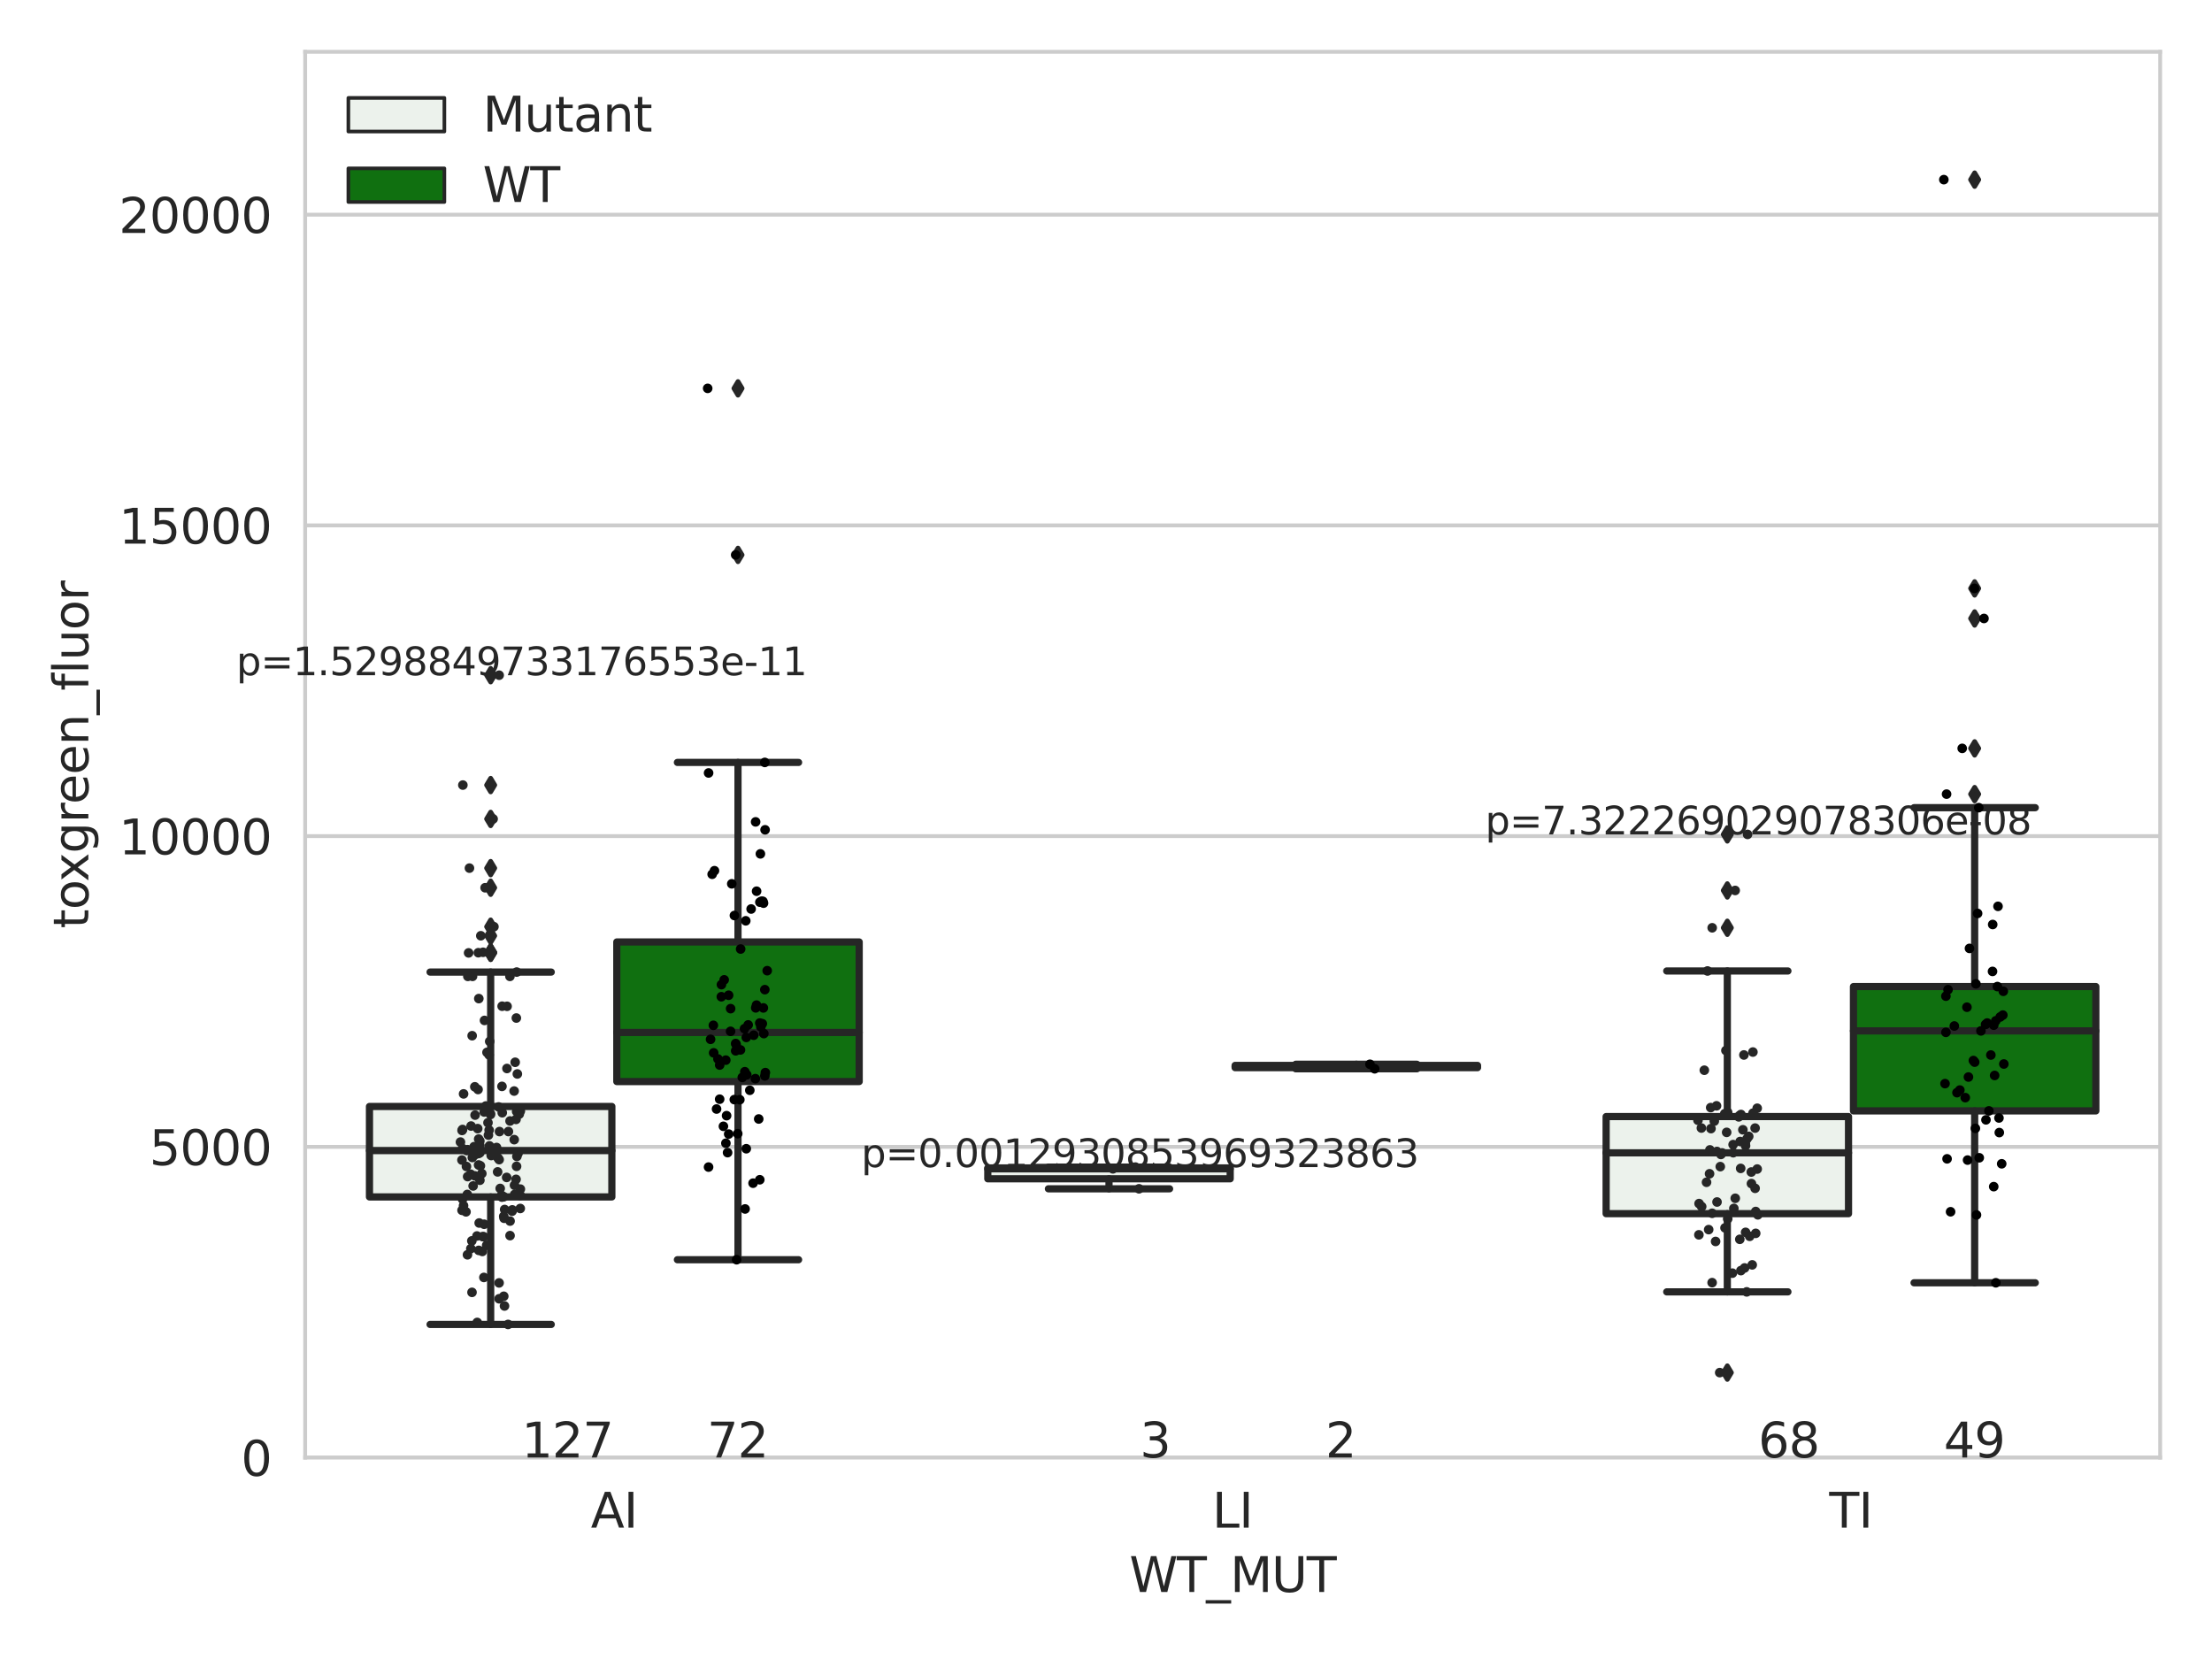 <?xml version="1.0" encoding="utf-8" standalone="no"?>
<!DOCTYPE svg PUBLIC "-//W3C//DTD SVG 1.1//EN"
  "http://www.w3.org/Graphics/SVG/1.1/DTD/svg11.dtd">
<svg xmlns:xlink="http://www.w3.org/1999/xlink" width="460.8pt" height="345.6pt" viewBox="0 0 460.8 345.6" xmlns="http://www.w3.org/2000/svg" version="1.1">
 <defs>
  <style type="text/css">*{stroke-linejoin: round; stroke-linecap: butt}</style>
 </defs>
 <g id="figure_1">
  <g id="patch_1">
   <path d="M 0 345.6 
L 460.8 345.6 
L 460.8 0 
L 0 0 
z
" style="fill: #ffffff"/>
  </g>
  <g id="axes_1">
   <g id="patch_2">
    <path d="M 63.571 303.64 
L 450 303.64 
L 450 10.8 
L 63.571 10.8 
z
" style="fill: #ffffff"/>
   </g>
   <g id="matplotlib.axis_1">
    <g id="xtick_1">
     <g id="text_1">
      <!-- AI -->
      <g style="fill: #262626" transform="translate(123.081 318.238)scale(0.1 -0.1)">
       <defs>
        <path id="DejaVuSans-41" d="M 2188 4044 
L 1331 1722 
L 3047 1722 
L 2188 4044 
z
M 1831 4666 
L 2547 4666 
L 4325 0 
L 3669 0 
L 3244 1197 
L 1141 1197 
L 716 0 
L 50 0 
L 1831 4666 
z
" transform="scale(0.016)"/>
        <path id="DejaVuSans-49" d="M 628 4666 
L 1259 4666 
L 1259 0 
L 628 0 
L 628 4666 
z
" transform="scale(0.016)"/>
       </defs>
       <use xlink:href="#DejaVuSans-41"/>
       <use xlink:href="#DejaVuSans-49" x="68.408"/>
      </g>
     </g>
    </g>
    <g id="xtick_2">
     <g id="text_2">
      <!-- LI -->
      <g style="fill: #262626" transform="translate(252.525 318.238)scale(0.1 -0.1)">
       <defs>
        <path id="DejaVuSans-4c" d="M 628 4666 
L 1259 4666 
L 1259 531 
L 3531 531 
L 3531 0 
L 628 0 
L 628 4666 
z
" transform="scale(0.016)"/>
       </defs>
       <use xlink:href="#DejaVuSans-4c"/>
       <use xlink:href="#DejaVuSans-49" x="55.713"/>
      </g>
     </g>
    </g>
    <g id="xtick_3">
     <g id="text_3">
      <!-- TI -->
      <g style="fill: #262626" transform="translate(381.066 318.238)scale(0.1 -0.1)">
       <defs>
        <path id="DejaVuSans-54" d="M -19 4666 
L 3928 4666 
L 3928 4134 
L 2272 4134 
L 2272 0 
L 1638 0 
L 1638 4134 
L -19 4134 
L -19 4666 
z
" transform="scale(0.016)"/>
       </defs>
       <use xlink:href="#DejaVuSans-54"/>
       <use xlink:href="#DejaVuSans-49" x="61.084"/>
      </g>
     </g>
    </g>
    <g id="text_4">
     <!-- WT_MUT -->
     <g style="fill: #262626" transform="translate(235.261 331.638)scale(0.1 -0.1)">
      <defs>
       <path id="DejaVuSans-57" d="M 213 4666 
L 850 4666 
L 1831 722 
L 2809 4666 
L 3519 4666 
L 4500 722 
L 5478 4666 
L 6119 4666 
L 4947 0 
L 4153 0 
L 3169 4050 
L 2175 0 
L 1381 0 
L 213 4666 
z
" transform="scale(0.016)"/>
       <path id="DejaVuSans-5f" d="M 3263 -1063 
L 3263 -1509 
L -63 -1509 
L -63 -1063 
L 3263 -1063 
z
" transform="scale(0.016)"/>
       <path id="DejaVuSans-4d" d="M 628 4666 
L 1569 4666 
L 2759 1491 
L 3956 4666 
L 4897 4666 
L 4897 0 
L 4281 0 
L 4281 4097 
L 3078 897 
L 2444 897 
L 1241 4097 
L 1241 0 
L 628 0 
L 628 4666 
z
" transform="scale(0.016)"/>
       <path id="DejaVuSans-55" d="M 556 4666 
L 1191 4666 
L 1191 1831 
Q 1191 1081 1462 751 
Q 1734 422 2344 422 
Q 2950 422 3222 751 
Q 3494 1081 3494 1831 
L 3494 4666 
L 4128 4666 
L 4128 1753 
Q 4128 841 3676 375 
Q 3225 -91 2344 -91 
Q 1459 -91 1007 375 
Q 556 841 556 1753 
L 556 4666 
z
" transform="scale(0.016)"/>
      </defs>
      <use xlink:href="#DejaVuSans-57"/>
      <use xlink:href="#DejaVuSans-54" x="98.877"/>
      <use xlink:href="#DejaVuSans-5f" x="159.961"/>
      <use xlink:href="#DejaVuSans-4d" x="209.961"/>
      <use xlink:href="#DejaVuSans-55" x="296.24"/>
      <use xlink:href="#DejaVuSans-54" x="369.434"/>
     </g>
    </g>
   </g>
   <g id="matplotlib.axis_2">
    <g id="ytick_1">
     <g id="line2d_1">
      <path d="M 63.571 303.64 
L 450 303.64 
" clip-path="url(#pcb6602c70a)" style="fill: none; stroke: #cccccc; stroke-width: 0.8; stroke-linecap: round"/>
     </g>
     <g id="text_5">
      <!-- 0 -->
      <g style="fill: #262626" transform="translate(50.209 307.439)scale(0.1 -0.1)">
       <defs>
        <path id="DejaVuSans-30" d="M 2034 4250 
Q 1547 4250 1301 3770 
Q 1056 3291 1056 2328 
Q 1056 1369 1301 889 
Q 1547 409 2034 409 
Q 2525 409 2770 889 
Q 3016 1369 3016 2328 
Q 3016 3291 2770 3770 
Q 2525 4250 2034 4250 
z
M 2034 4750 
Q 2819 4750 3233 4129 
Q 3647 3509 3647 2328 
Q 3647 1150 3233 529 
Q 2819 -91 2034 -91 
Q 1250 -91 836 529 
Q 422 1150 422 2328 
Q 422 3509 836 4129 
Q 1250 4750 2034 4750 
z
" transform="scale(0.016)"/>
       </defs>
       <use xlink:href="#DejaVuSans-30"/>
      </g>
     </g>
    </g>
    <g id="ytick_2">
     <g id="line2d_2">
      <path d="M 63.571 238.91 
L 450 238.91 
" clip-path="url(#pcb6602c70a)" style="fill: none; stroke: #cccccc; stroke-width: 0.8; stroke-linecap: round"/>
     </g>
     <g id="text_6">
      <!-- 5000 -->
      <g style="fill: #262626" transform="translate(31.121 242.709)scale(0.1 -0.1)">
       <defs>
        <path id="DejaVuSans-35" d="M 691 4666 
L 3169 4666 
L 3169 4134 
L 1269 4134 
L 1269 2991 
Q 1406 3038 1543 3061 
Q 1681 3084 1819 3084 
Q 2600 3084 3056 2656 
Q 3513 2228 3513 1497 
Q 3513 744 3044 326 
Q 2575 -91 1722 -91 
Q 1428 -91 1123 -41 
Q 819 9 494 109 
L 494 744 
Q 775 591 1075 516 
Q 1375 441 1709 441 
Q 2250 441 2565 725 
Q 2881 1009 2881 1497 
Q 2881 1984 2565 2268 
Q 2250 2553 1709 2553 
Q 1456 2553 1204 2497 
Q 953 2441 691 2322 
L 691 4666 
z
" transform="scale(0.016)"/>
       </defs>
       <use xlink:href="#DejaVuSans-35"/>
       <use xlink:href="#DejaVuSans-30" x="63.623"/>
       <use xlink:href="#DejaVuSans-30" x="127.246"/>
       <use xlink:href="#DejaVuSans-30" x="190.869"/>
      </g>
     </g>
    </g>
    <g id="ytick_3">
     <g id="line2d_3">
      <path d="M 63.571 174.18 
L 450 174.18 
" clip-path="url(#pcb6602c70a)" style="fill: none; stroke: #cccccc; stroke-width: 0.8; stroke-linecap: round"/>
     </g>
     <g id="text_7">
      <!-- 10000 -->
      <g style="fill: #262626" transform="translate(24.759 177.979)scale(0.1 -0.1)">
       <defs>
        <path id="DejaVuSans-31" d="M 794 531 
L 1825 531 
L 1825 4091 
L 703 3866 
L 703 4441 
L 1819 4666 
L 2450 4666 
L 2450 531 
L 3481 531 
L 3481 0 
L 794 0 
L 794 531 
z
" transform="scale(0.016)"/>
       </defs>
       <use xlink:href="#DejaVuSans-31"/>
       <use xlink:href="#DejaVuSans-30" x="63.623"/>
       <use xlink:href="#DejaVuSans-30" x="127.246"/>
       <use xlink:href="#DejaVuSans-30" x="190.869"/>
       <use xlink:href="#DejaVuSans-30" x="254.492"/>
      </g>
     </g>
    </g>
    <g id="ytick_4">
     <g id="line2d_4">
      <path d="M 63.571 109.45 
L 450 109.45 
" clip-path="url(#pcb6602c70a)" style="fill: none; stroke: #cccccc; stroke-width: 0.8; stroke-linecap: round"/>
     </g>
     <g id="text_8">
      <!-- 15000 -->
      <g style="fill: #262626" transform="translate(24.759 113.249)scale(0.1 -0.1)">
       <use xlink:href="#DejaVuSans-31"/>
       <use xlink:href="#DejaVuSans-35" x="63.623"/>
       <use xlink:href="#DejaVuSans-30" x="127.246"/>
       <use xlink:href="#DejaVuSans-30" x="190.869"/>
       <use xlink:href="#DejaVuSans-30" x="254.492"/>
      </g>
     </g>
    </g>
    <g id="ytick_5">
     <g id="line2d_5">
      <path d="M 63.571 44.719 
L 450 44.719 
" clip-path="url(#pcb6602c70a)" style="fill: none; stroke: #cccccc; stroke-width: 0.8; stroke-linecap: round"/>
     </g>
     <g id="text_9">
      <!-- 20000 -->
      <g style="fill: #262626" transform="translate(24.759 48.519)scale(0.1 -0.1)">
       <defs>
        <path id="DejaVuSans-32" d="M 1228 531 
L 3431 531 
L 3431 0 
L 469 0 
L 469 531 
Q 828 903 1448 1529 
Q 2069 2156 2228 2338 
Q 2531 2678 2651 2914 
Q 2772 3150 2772 3378 
Q 2772 3750 2511 3984 
Q 2250 4219 1831 4219 
Q 1534 4219 1204 4116 
Q 875 4013 500 3803 
L 500 4441 
Q 881 4594 1212 4672 
Q 1544 4750 1819 4750 
Q 2544 4750 2975 4387 
Q 3406 4025 3406 3419 
Q 3406 3131 3298 2873 
Q 3191 2616 2906 2266 
Q 2828 2175 2409 1742 
Q 1991 1309 1228 531 
z
" transform="scale(0.016)"/>
       </defs>
       <use xlink:href="#DejaVuSans-32"/>
       <use xlink:href="#DejaVuSans-30" x="63.623"/>
       <use xlink:href="#DejaVuSans-30" x="127.246"/>
       <use xlink:href="#DejaVuSans-30" x="190.869"/>
       <use xlink:href="#DejaVuSans-30" x="254.492"/>
      </g>
     </g>
    </g>
    <g id="text_10">
     <!-- toxgreen_fluor -->
     <g style="fill: #262626" transform="translate(18.401 193.415)rotate(-90)scale(0.1 -0.1)">
      <defs>
       <path id="DejaVuSans-74" d="M 1172 4494 
L 1172 3500 
L 2356 3500 
L 2356 3053 
L 1172 3053 
L 1172 1153 
Q 1172 725 1289 603 
Q 1406 481 1766 481 
L 2356 481 
L 2356 0 
L 1766 0 
Q 1100 0 847 248 
Q 594 497 594 1153 
L 594 3053 
L 172 3053 
L 172 3500 
L 594 3500 
L 594 4494 
L 1172 4494 
z
" transform="scale(0.016)"/>
       <path id="DejaVuSans-6f" d="M 1959 3097 
Q 1497 3097 1228 2736 
Q 959 2375 959 1747 
Q 959 1119 1226 758 
Q 1494 397 1959 397 
Q 2419 397 2687 759 
Q 2956 1122 2956 1747 
Q 2956 2369 2687 2733 
Q 2419 3097 1959 3097 
z
M 1959 3584 
Q 2709 3584 3137 3096 
Q 3566 2609 3566 1747 
Q 3566 888 3137 398 
Q 2709 -91 1959 -91 
Q 1206 -91 779 398 
Q 353 888 353 1747 
Q 353 2609 779 3096 
Q 1206 3584 1959 3584 
z
" transform="scale(0.016)"/>
       <path id="DejaVuSans-78" d="M 3513 3500 
L 2247 1797 
L 3578 0 
L 2900 0 
L 1881 1375 
L 863 0 
L 184 0 
L 1544 1831 
L 300 3500 
L 978 3500 
L 1906 2253 
L 2834 3500 
L 3513 3500 
z
" transform="scale(0.016)"/>
       <path id="DejaVuSans-67" d="M 2906 1791 
Q 2906 2416 2648 2759 
Q 2391 3103 1925 3103 
Q 1463 3103 1205 2759 
Q 947 2416 947 1791 
Q 947 1169 1205 825 
Q 1463 481 1925 481 
Q 2391 481 2648 825 
Q 2906 1169 2906 1791 
z
M 3481 434 
Q 3481 -459 3084 -895 
Q 2688 -1331 1869 -1331 
Q 1566 -1331 1297 -1286 
Q 1028 -1241 775 -1147 
L 775 -588 
Q 1028 -725 1275 -790 
Q 1522 -856 1778 -856 
Q 2344 -856 2625 -561 
Q 2906 -266 2906 331 
L 2906 616 
Q 2728 306 2450 153 
Q 2172 0 1784 0 
Q 1141 0 747 490 
Q 353 981 353 1791 
Q 353 2603 747 3093 
Q 1141 3584 1784 3584 
Q 2172 3584 2450 3431 
Q 2728 3278 2906 2969 
L 2906 3500 
L 3481 3500 
L 3481 434 
z
" transform="scale(0.016)"/>
       <path id="DejaVuSans-72" d="M 2631 2963 
Q 2534 3019 2420 3045 
Q 2306 3072 2169 3072 
Q 1681 3072 1420 2755 
Q 1159 2438 1159 1844 
L 1159 0 
L 581 0 
L 581 3500 
L 1159 3500 
L 1159 2956 
Q 1341 3275 1631 3429 
Q 1922 3584 2338 3584 
Q 2397 3584 2469 3576 
Q 2541 3569 2628 3553 
L 2631 2963 
z
" transform="scale(0.016)"/>
       <path id="DejaVuSans-65" d="M 3597 1894 
L 3597 1613 
L 953 1613 
Q 991 1019 1311 708 
Q 1631 397 2203 397 
Q 2534 397 2845 478 
Q 3156 559 3463 722 
L 3463 178 
Q 3153 47 2828 -22 
Q 2503 -91 2169 -91 
Q 1331 -91 842 396 
Q 353 884 353 1716 
Q 353 2575 817 3079 
Q 1281 3584 2069 3584 
Q 2775 3584 3186 3129 
Q 3597 2675 3597 1894 
z
M 3022 2063 
Q 3016 2534 2758 2815 
Q 2500 3097 2075 3097 
Q 1594 3097 1305 2825 
Q 1016 2553 972 2059 
L 3022 2063 
z
" transform="scale(0.016)"/>
       <path id="DejaVuSans-6e" d="M 3513 2113 
L 3513 0 
L 2938 0 
L 2938 2094 
Q 2938 2591 2744 2837 
Q 2550 3084 2163 3084 
Q 1697 3084 1428 2787 
Q 1159 2491 1159 1978 
L 1159 0 
L 581 0 
L 581 3500 
L 1159 3500 
L 1159 2956 
Q 1366 3272 1645 3428 
Q 1925 3584 2291 3584 
Q 2894 3584 3203 3211 
Q 3513 2838 3513 2113 
z
" transform="scale(0.016)"/>
       <path id="DejaVuSans-66" d="M 2375 4863 
L 2375 4384 
L 1825 4384 
Q 1516 4384 1395 4259 
Q 1275 4134 1275 3809 
L 1275 3500 
L 2222 3500 
L 2222 3053 
L 1275 3053 
L 1275 0 
L 697 0 
L 697 3053 
L 147 3053 
L 147 3500 
L 697 3500 
L 697 3744 
Q 697 4328 969 4595 
Q 1241 4863 1831 4863 
L 2375 4863 
z
" transform="scale(0.016)"/>
       <path id="DejaVuSans-6c" d="M 603 4863 
L 1178 4863 
L 1178 0 
L 603 0 
L 603 4863 
z
" transform="scale(0.016)"/>
       <path id="DejaVuSans-75" d="M 544 1381 
L 544 3500 
L 1119 3500 
L 1119 1403 
Q 1119 906 1312 657 
Q 1506 409 1894 409 
Q 2359 409 2629 706 
Q 2900 1003 2900 1516 
L 2900 3500 
L 3475 3500 
L 3475 0 
L 2900 0 
L 2900 538 
Q 2691 219 2414 64 
Q 2138 -91 1772 -91 
Q 1169 -91 856 284 
Q 544 659 544 1381 
z
M 1991 3584 
L 1991 3584 
z
" transform="scale(0.016)"/>
      </defs>
      <use xlink:href="#DejaVuSans-74"/>
      <use xlink:href="#DejaVuSans-6f" x="39.209"/>
      <use xlink:href="#DejaVuSans-78" x="97.266"/>
      <use xlink:href="#DejaVuSans-67" x="156.445"/>
      <use xlink:href="#DejaVuSans-72" x="219.922"/>
      <use xlink:href="#DejaVuSans-65" x="258.785"/>
      <use xlink:href="#DejaVuSans-65" x="320.309"/>
      <use xlink:href="#DejaVuSans-6e" x="381.832"/>
      <use xlink:href="#DejaVuSans-5f" x="445.211"/>
      <use xlink:href="#DejaVuSans-66" x="495.211"/>
      <use xlink:href="#DejaVuSans-6c" x="530.416"/>
      <use xlink:href="#DejaVuSans-75" x="558.199"/>
      <use xlink:href="#DejaVuSans-6f" x="621.578"/>
      <use xlink:href="#DejaVuSans-72" x="682.76"/>
     </g>
    </g>
   </g>
   <g id="patch_3">
    <path d="M 76.967 249.342 
L 127.461 249.342 
L 127.461 230.497 
L 76.967 230.497 
L 76.967 249.342 
z
" clip-path="url(#pcb6602c70a)" style="fill: #ecf2ec; stroke: #262626; stroke-width: 1.5; stroke-linejoin: miter"/>
   </g>
   <g id="patch_4">
    <path d="M 128.491 225.309 
L 178.985 225.309 
L 178.985 196.228 
L 128.491 196.228 
L 128.491 225.309 
z
" clip-path="url(#pcb6602c70a)" style="fill: #107010; stroke: #262626; stroke-width: 1.5; stroke-linejoin: miter"/>
   </g>
   <g id="patch_5">
    <path d="M 205.777 245.567 
L 256.27 245.567 
L 256.27 243.306 
L 205.777 243.306 
L 205.777 245.567 
z
" clip-path="url(#pcb6602c70a)" style="fill: #ecf2ec; stroke: #262626; stroke-width: 1.5; stroke-linejoin: miter"/>
   </g>
   <g id="patch_6">
    <path d="M 257.301 222.412 
L 307.794 222.412 
L 307.794 221.942 
L 257.301 221.942 
L 257.301 222.412 
z
" clip-path="url(#pcb6602c70a)" style="fill: #107010; stroke: #262626; stroke-width: 1.5; stroke-linejoin: miter"/>
   </g>
   <g id="patch_7">
    <path d="M 334.587 252.829 
L 385.08 252.829 
L 385.08 232.6 
L 334.587 232.6 
L 334.587 252.829 
z
" clip-path="url(#pcb6602c70a)" style="fill: #ecf2ec; stroke: #262626; stroke-width: 1.5; stroke-linejoin: miter"/>
   </g>
   <g id="patch_8">
    <path d="M 386.11 231.419 
L 436.604 231.419 
L 436.604 205.519 
L 386.11 205.519 
L 386.11 231.419 
z
" clip-path="url(#pcb6602c70a)" style="fill: #107010; stroke: #262626; stroke-width: 1.5; stroke-linejoin: miter"/>
   </g>
   <g id="patch_9">
    <path d="M 127.976 303.64 
L 127.976 303.64 
L 127.976 303.64 
L 127.976 303.64 
z
" clip-path="url(#pcb6602c70a)" style="fill: #ecf2ec; stroke: #262626; stroke-width: 0.75; stroke-linejoin: miter"/>
   </g>
   <g id="patch_10">
    <path d="M 127.976 303.64 
L 127.976 303.64 
L 127.976 303.64 
L 127.976 303.64 
z
" clip-path="url(#pcb6602c70a)" style="fill: #107010; stroke: #262626; stroke-width: 0.75; stroke-linejoin: miter"/>
   </g>
   <g id="PathCollection_1"/>
   <g id="PathCollection_2"/>
   <g id="line2d_6">
    <path d="M 102.214 249.342 
L 102.214 275.904 
" clip-path="url(#pcb6602c70a)" style="fill: none; stroke: #262626; stroke-width: 1.5; stroke-linecap: round"/>
   </g>
   <g id="line2d_7">
    <path d="M 102.214 230.497 
L 102.214 202.501 
" clip-path="url(#pcb6602c70a)" style="fill: none; stroke: #262626; stroke-width: 1.5; stroke-linecap: round"/>
   </g>
   <g id="line2d_8">
    <path d="M 89.591 275.904 
L 114.837 275.904 
" clip-path="url(#pcb6602c70a)" style="fill: none; stroke: #262626; stroke-width: 1.5; stroke-linecap: round"/>
   </g>
   <g id="line2d_9">
    <path d="M 89.591 202.501 
L 114.837 202.501 
" clip-path="url(#pcb6602c70a)" style="fill: none; stroke: #262626; stroke-width: 1.5; stroke-linecap: round"/>
   </g>
   <g id="line2d_10">
    <defs>
     <path id="mcc302f2c09" d="M -0 1.414 
L 0.849 0 
L 0 -1.414 
L -0.849 -0 
z
" style="stroke: #262626; stroke-linejoin: miter"/>
    </defs>
    <g clip-path="url(#pcb6602c70a)">
     <use xlink:href="#mcc302f2c09" x="102.214" y="194.935" style="fill: #262626; stroke: #262626; stroke-linejoin: miter"/>
     <use xlink:href="#mcc302f2c09" x="102.214" y="184.932" style="fill: #262626; stroke: #262626; stroke-linejoin: miter"/>
     <use xlink:href="#mcc302f2c09" x="102.214" y="193.05" style="fill: #262626; stroke: #262626; stroke-linejoin: miter"/>
     <use xlink:href="#mcc302f2c09" x="102.214" y="170.599" style="fill: #262626; stroke: #262626; stroke-linejoin: miter"/>
     <use xlink:href="#mcc302f2c09" x="102.214" y="198.469" style="fill: #262626; stroke: #262626; stroke-linejoin: miter"/>
     <use xlink:href="#mcc302f2c09" x="102.214" y="198.38" style="fill: #262626; stroke: #262626; stroke-linejoin: miter"/>
     <use xlink:href="#mcc302f2c09" x="102.214" y="198.504" style="fill: #262626; stroke: #262626; stroke-linejoin: miter"/>
     <use xlink:href="#mcc302f2c09" x="102.214" y="163.544" style="fill: #262626; stroke: #262626; stroke-linejoin: miter"/>
     <use xlink:href="#mcc302f2c09" x="102.214" y="180.846" style="fill: #262626; stroke: #262626; stroke-linejoin: miter"/>
     <use xlink:href="#mcc302f2c09" x="102.214" y="140.657" style="fill: #262626; stroke: #262626; stroke-linejoin: miter"/>
    </g>
   </g>
   <g id="line2d_11">
    <path d="M 153.738 225.309 
L 153.738 262.422 
" clip-path="url(#pcb6602c70a)" style="fill: none; stroke: #262626; stroke-width: 1.5; stroke-linecap: round"/>
   </g>
   <g id="line2d_12">
    <path d="M 153.738 196.228 
L 153.738 158.826 
" clip-path="url(#pcb6602c70a)" style="fill: none; stroke: #262626; stroke-width: 1.5; stroke-linecap: round"/>
   </g>
   <g id="line2d_13">
    <path d="M 141.115 262.422 
L 166.361 262.422 
" clip-path="url(#pcb6602c70a)" style="fill: none; stroke: #262626; stroke-width: 1.5; stroke-linecap: round"/>
   </g>
   <g id="line2d_14">
    <path d="M 141.115 158.826 
L 166.361 158.826 
" clip-path="url(#pcb6602c70a)" style="fill: none; stroke: #262626; stroke-width: 1.5; stroke-linecap: round"/>
   </g>
   <g id="line2d_15">
    <g clip-path="url(#pcb6602c70a)">
     <use xlink:href="#mcc302f2c09" x="153.738" y="115.595" style="fill: #262626; stroke: #262626; stroke-linejoin: miter"/>
     <use xlink:href="#mcc302f2c09" x="153.738" y="80.903" style="fill: #262626; stroke: #262626; stroke-linejoin: miter"/>
    </g>
   </g>
   <g id="line2d_16">
    <path d="M 231.024 245.567 
L 231.024 247.648 
" clip-path="url(#pcb6602c70a)" style="fill: none; stroke: #262626; stroke-width: 1.5; stroke-linecap: round"/>
   </g>
   <g id="line2d_17">
    <path d="M 231.024 243.306 
L 231.024 243.127 
" clip-path="url(#pcb6602c70a)" style="fill: none; stroke: #262626; stroke-width: 1.5; stroke-linecap: round"/>
   </g>
   <g id="line2d_18">
    <path d="M 218.4 247.648 
L 243.647 247.648 
" clip-path="url(#pcb6602c70a)" style="fill: none; stroke: #262626; stroke-width: 1.5; stroke-linecap: round"/>
   </g>
   <g id="line2d_19">
    <path d="M 218.4 243.127 
L 243.647 243.127 
" clip-path="url(#pcb6602c70a)" style="fill: none; stroke: #262626; stroke-width: 1.5; stroke-linecap: round"/>
   </g>
   <g id="line2d_20"/>
   <g id="line2d_21">
    <path d="M 282.548 222.412 
L 282.548 222.647 
" clip-path="url(#pcb6602c70a)" style="fill: none; stroke: #262626; stroke-width: 1.5; stroke-linecap: round"/>
   </g>
   <g id="line2d_22">
    <path d="M 282.548 221.942 
L 282.548 221.707 
" clip-path="url(#pcb6602c70a)" style="fill: none; stroke: #262626; stroke-width: 1.5; stroke-linecap: round"/>
   </g>
   <g id="line2d_23">
    <path d="M 269.924 222.647 
L 295.171 222.647 
" clip-path="url(#pcb6602c70a)" style="fill: none; stroke: #262626; stroke-width: 1.5; stroke-linecap: round"/>
   </g>
   <g id="line2d_24">
    <path d="M 269.924 221.707 
L 295.171 221.707 
" clip-path="url(#pcb6602c70a)" style="fill: none; stroke: #262626; stroke-width: 1.5; stroke-linecap: round"/>
   </g>
   <g id="line2d_25"/>
   <g id="line2d_26">
    <path d="M 359.833 252.829 
L 359.833 269.119 
" clip-path="url(#pcb6602c70a)" style="fill: none; stroke: #262626; stroke-width: 1.5; stroke-linecap: round"/>
   </g>
   <g id="line2d_27">
    <path d="M 359.833 232.6 
L 359.833 202.272 
" clip-path="url(#pcb6602c70a)" style="fill: none; stroke: #262626; stroke-width: 1.5; stroke-linecap: round"/>
   </g>
   <g id="line2d_28">
    <path d="M 347.21 269.119 
L 372.457 269.119 
" clip-path="url(#pcb6602c70a)" style="fill: none; stroke: #262626; stroke-width: 1.5; stroke-linecap: round"/>
   </g>
   <g id="line2d_29">
    <path d="M 347.21 202.272 
L 372.457 202.272 
" clip-path="url(#pcb6602c70a)" style="fill: none; stroke: #262626; stroke-width: 1.5; stroke-linecap: round"/>
   </g>
   <g id="line2d_30">
    <g clip-path="url(#pcb6602c70a)">
     <use xlink:href="#mcc302f2c09" x="359.833" y="285.94" style="fill: #262626; stroke: #262626; stroke-linejoin: miter"/>
     <use xlink:href="#mcc302f2c09" x="359.833" y="193.275" style="fill: #262626; stroke: #262626; stroke-linejoin: miter"/>
     <use xlink:href="#mcc302f2c09" x="359.833" y="185.498" style="fill: #262626; stroke: #262626; stroke-linejoin: miter"/>
     <use xlink:href="#mcc302f2c09" x="359.833" y="173.821" style="fill: #262626; stroke: #262626; stroke-linejoin: miter"/>
    </g>
   </g>
   <g id="line2d_31">
    <path d="M 411.357 231.419 
L 411.357 267.226 
" clip-path="url(#pcb6602c70a)" style="fill: none; stroke: #262626; stroke-width: 1.5; stroke-linecap: round"/>
   </g>
   <g id="line2d_32">
    <path d="M 411.357 205.519 
L 411.357 168.253 
" clip-path="url(#pcb6602c70a)" style="fill: none; stroke: #262626; stroke-width: 1.5; stroke-linecap: round"/>
   </g>
   <g id="line2d_33">
    <path d="M 398.734 267.226 
L 423.98 267.226 
" clip-path="url(#pcb6602c70a)" style="fill: none; stroke: #262626; stroke-width: 1.5; stroke-linecap: round"/>
   </g>
   <g id="line2d_34">
    <path d="M 398.734 168.253 
L 423.98 168.253 
" clip-path="url(#pcb6602c70a)" style="fill: none; stroke: #262626; stroke-width: 1.5; stroke-linecap: round"/>
   </g>
   <g id="line2d_35">
    <g clip-path="url(#pcb6602c70a)">
     <use xlink:href="#mcc302f2c09" x="411.357" y="122.572" style="fill: #262626; stroke: #262626; stroke-linejoin: miter"/>
     <use xlink:href="#mcc302f2c09" x="411.357" y="37.422" style="fill: #262626; stroke: #262626; stroke-linejoin: miter"/>
     <use xlink:href="#mcc302f2c09" x="411.357" y="155.9" style="fill: #262626; stroke: #262626; stroke-linejoin: miter"/>
     <use xlink:href="#mcc302f2c09" x="411.357" y="128.839" style="fill: #262626; stroke: #262626; stroke-linejoin: miter"/>
     <use xlink:href="#mcc302f2c09" x="411.357" y="165.43" style="fill: #262626; stroke: #262626; stroke-linejoin: miter"/>
    </g>
   </g>
   <g id="line2d_36">
    <path d="M 76.967 239.683 
L 127.461 239.683 
" clip-path="url(#pcb6602c70a)" style="fill: none; stroke: #262626; stroke-width: 1.5; stroke-linecap: round"/>
   </g>
   <g id="line2d_37">
    <path d="M 128.491 215.081 
L 178.985 215.081 
" clip-path="url(#pcb6602c70a)" style="fill: none; stroke: #262626; stroke-width: 1.5; stroke-linecap: round"/>
   </g>
   <g id="line2d_38">
    <path d="M 205.777 243.486 
L 256.27 243.486 
" clip-path="url(#pcb6602c70a)" style="fill: none; stroke: #262626; stroke-width: 1.5; stroke-linecap: round"/>
   </g>
   <g id="line2d_39">
    <path d="M 257.301 222.177 
L 307.794 222.177 
" clip-path="url(#pcb6602c70a)" style="fill: none; stroke: #262626; stroke-width: 1.5; stroke-linecap: round"/>
   </g>
   <g id="line2d_40">
    <path d="M 334.587 240.154 
L 385.08 240.154 
" clip-path="url(#pcb6602c70a)" style="fill: none; stroke: #262626; stroke-width: 1.5; stroke-linecap: round"/>
   </g>
   <g id="line2d_41">
    <path d="M 386.11 214.756 
L 436.604 214.756 
" clip-path="url(#pcb6602c70a)" style="fill: none; stroke: #262626; stroke-width: 1.5; stroke-linecap: round"/>
   </g>
   <g id="patch_11">
    <path d="M 63.571 303.64 
L 63.571 10.8 
" style="fill: none; stroke: #cccccc; stroke-width: 0.8; stroke-linejoin: miter; stroke-linecap: square"/>
   </g>
   <g id="patch_12">
    <path d="M 450 303.64 
L 450 10.8 
" style="fill: none; stroke: #cccccc; stroke-width: 0.8; stroke-linejoin: miter; stroke-linecap: square"/>
   </g>
   <g id="patch_13">
    <path d="M 63.571 303.64 
L 450 303.64 
" style="fill: none; stroke: #cccccc; stroke-width: 0.8; stroke-linejoin: miter; stroke-linecap: square"/>
   </g>
   <g id="patch_14">
    <path d="M 63.571 10.8 
L 450 10.8 
" style="fill: none; stroke: #cccccc; stroke-width: 0.8; stroke-linejoin: miter; stroke-linecap: square"/>
   </g>
   <g id="PathCollection_3">
    <defs>
     <path id="C0_0_73d20ac0df" d="M 0 1 
C 0.265 1 0.52 0.895 0.707 0.707 
C 0.895 0.52 1 0.265 1 -0 
C 1 -0.265 0.895 -0.52 0.707 -0.707 
C 0.52 -0.895 0.265 -1 0 -1 
C -0.265 -1 -0.52 -0.895 -0.707 -0.707 
C -0.895 -0.52 -1 -0.265 -1 0 
C -1 0.265 -0.895 0.52 -0.707 0.707 
C -0.52 0.895 -0.265 1 0 1 
z
"/>
    </defs>
    <g clip-path="url(#pcb6602c70a)">
     <use xlink:href="#C0_0_73d20ac0df" x="107.503" y="245.68" style="fill: #262626"/>
    </g>
    <g clip-path="url(#pcb6602c70a)">
     <use xlink:href="#C0_0_73d20ac0df" x="101.963" y="238.705" style="fill: #262626"/>
    </g>
    <g clip-path="url(#pcb6602c70a)">
     <use xlink:href="#C0_0_73d20ac0df" x="101.21" y="230.397" style="fill: #262626"/>
    </g>
    <g clip-path="url(#pcb6602c70a)">
     <use xlink:href="#C0_0_73d20ac0df" x="108.173" y="232.093" style="fill: #262626"/>
    </g>
    <g clip-path="url(#pcb6602c70a)">
     <use xlink:href="#C0_0_73d20ac0df" x="102.13" y="231.921" style="fill: #262626"/>
    </g>
    <g clip-path="url(#pcb6602c70a)">
     <use xlink:href="#C0_0_73d20ac0df" x="97.246" y="239.683" style="fill: #262626"/>
    </g>
    <g clip-path="url(#pcb6602c70a)">
     <use xlink:href="#C0_0_73d20ac0df" x="99.7" y="240.296" style="fill: #262626"/>
    </g>
    <g clip-path="url(#pcb6602c70a)">
     <use xlink:href="#C0_0_73d20ac0df" x="103.969" y="267.252" style="fill: #262626"/>
    </g>
    <g clip-path="url(#pcb6602c70a)">
     <use xlink:href="#C0_0_73d20ac0df" x="100.163" y="194.935" style="fill: #262626"/>
    </g>
    <g clip-path="url(#pcb6602c70a)">
     <use xlink:href="#C0_0_73d20ac0df" x="104.605" y="209.612" style="fill: #262626"/>
    </g>
    <g clip-path="url(#pcb6602c70a)">
     <use xlink:href="#C0_0_73d20ac0df" x="97.078" y="252.449" style="fill: #262626"/>
    </g>
    <g clip-path="url(#pcb6602c70a)">
     <use xlink:href="#C0_0_73d20ac0df" x="99.973" y="245.864" style="fill: #262626"/>
    </g>
    <g clip-path="url(#pcb6602c70a)">
     <use xlink:href="#C0_0_73d20ac0df" x="102.182" y="232.171" style="fill: #262626"/>
    </g>
    <g clip-path="url(#pcb6602c70a)">
     <use xlink:href="#C0_0_73d20ac0df" x="100.553" y="257.606" style="fill: #262626"/>
    </g>
    <g clip-path="url(#pcb6602c70a)">
     <use xlink:href="#C0_0_73d20ac0df" x="107.497" y="233.195" style="fill: #262626"/>
    </g>
    <g clip-path="url(#pcb6602c70a)">
     <use xlink:href="#C0_0_73d20ac0df" x="105.546" y="245.278" style="fill: #262626"/>
    </g>
    <g clip-path="url(#pcb6602c70a)">
     <use xlink:href="#C0_0_73d20ac0df" x="99.976" y="240.139" style="fill: #262626"/>
    </g>
    <g clip-path="url(#pcb6602c70a)">
     <use xlink:href="#C0_0_73d20ac0df" x="107.923" y="240.262" style="fill: #262626"/>
    </g>
    <g clip-path="url(#pcb6602c70a)">
     <use xlink:href="#C0_0_73d20ac0df" x="104.94" y="249.305" style="fill: #262626"/>
    </g>
    <g clip-path="url(#pcb6602c70a)">
     <use xlink:href="#C0_0_73d20ac0df" x="95.92" y="237.913" style="fill: #262626"/>
    </g>
    <g clip-path="url(#pcb6602c70a)">
     <use xlink:href="#C0_0_73d20ac0df" x="106.258" y="254.373" style="fill: #262626"/>
    </g>
    <g clip-path="url(#pcb6602c70a)">
     <use xlink:href="#C0_0_73d20ac0df" x="98.44" y="203.394" style="fill: #262626"/>
    </g>
    <g clip-path="url(#pcb6602c70a)">
     <use xlink:href="#C0_0_73d20ac0df" x="105.015" y="253.787" style="fill: #262626"/>
    </g>
    <g clip-path="url(#pcb6602c70a)">
     <use xlink:href="#C0_0_73d20ac0df" x="101.898" y="235.429" style="fill: #262626"/>
    </g>
    <g clip-path="url(#pcb6602c70a)">
     <use xlink:href="#C0_0_73d20ac0df" x="99.962" y="237.694" style="fill: #262626"/>
    </g>
    <g clip-path="url(#pcb6602c70a)">
     <use xlink:href="#C0_0_73d20ac0df" x="104.629" y="231.802" style="fill: #262626"/>
    </g>
    <g clip-path="url(#pcb6602c70a)">
     <use xlink:href="#C0_0_73d20ac0df" x="97.418" y="245.107" style="fill: #262626"/>
    </g>
    <g clip-path="url(#pcb6602c70a)">
     <use xlink:href="#C0_0_73d20ac0df" x="96.355" y="249.796" style="fill: #262626"/>
    </g>
    <g clip-path="url(#pcb6602c70a)">
     <use xlink:href="#C0_0_73d20ac0df" x="100.858" y="255.031" style="fill: #262626"/>
    </g>
    <g clip-path="url(#pcb6602c70a)">
     <use xlink:href="#C0_0_73d20ac0df" x="104.556" y="249.379" style="fill: #262626"/>
    </g>
    <g clip-path="url(#pcb6602c70a)">
     <use xlink:href="#C0_0_73d20ac0df" x="106.678" y="252.311" style="fill: #262626"/>
    </g>
    <g clip-path="url(#pcb6602c70a)">
     <use xlink:href="#C0_0_73d20ac0df" x="99.414" y="275.49" style="fill: #262626"/>
    </g>
    <g clip-path="url(#pcb6602c70a)">
     <use xlink:href="#C0_0_73d20ac0df" x="103.984" y="241.569" style="fill: #262626"/>
    </g>
    <g clip-path="url(#pcb6602c70a)">
     <use xlink:href="#C0_0_73d20ac0df" x="105.845" y="275.904" style="fill: #262626"/>
    </g>
    <g clip-path="url(#pcb6602c70a)">
     <use xlink:href="#C0_0_73d20ac0df" x="101.057" y="184.932" style="fill: #262626"/>
    </g>
    <g clip-path="url(#pcb6602c70a)">
     <use xlink:href="#C0_0_73d20ac0df" x="97.382" y="261.394" style="fill: #262626"/>
    </g>
    <g clip-path="url(#pcb6602c70a)">
     <use xlink:href="#C0_0_73d20ac0df" x="104.572" y="226.315" style="fill: #262626"/>
    </g>
    <g clip-path="url(#pcb6602c70a)">
     <use xlink:href="#C0_0_73d20ac0df" x="97.169" y="242.998" style="fill: #262626"/>
    </g>
    <g clip-path="url(#pcb6602c70a)">
     <use xlink:href="#C0_0_73d20ac0df" x="103.879" y="230.597" style="fill: #262626"/>
    </g>
    <g clip-path="url(#pcb6602c70a)">
     <use xlink:href="#C0_0_73d20ac0df" x="98.044" y="244.606" style="fill: #262626"/>
    </g>
    <g clip-path="url(#pcb6602c70a)">
     <use xlink:href="#C0_0_73d20ac0df" x="99.733" y="260.475" style="fill: #262626"/>
    </g>
    <g clip-path="url(#pcb6602c70a)">
     <use xlink:href="#C0_0_73d20ac0df" x="100.931" y="212.574" style="fill: #262626"/>
    </g>
    <g clip-path="url(#pcb6602c70a)">
     <use xlink:href="#C0_0_73d20ac0df" x="106.713" y="252.042" style="fill: #262626"/>
    </g>
    <g clip-path="url(#pcb6602c70a)">
     <use xlink:href="#C0_0_73d20ac0df" x="98.935" y="244.962" style="fill: #262626"/>
    </g>
    <g clip-path="url(#pcb6602c70a)">
     <use xlink:href="#C0_0_73d20ac0df" x="98.97" y="232.298" style="fill: #262626"/>
    </g>
    <g clip-path="url(#pcb6602c70a)">
     <use xlink:href="#C0_0_73d20ac0df" x="98.291" y="258.495" style="fill: #262626"/>
    </g>
    <g clip-path="url(#pcb6602c70a)">
     <use xlink:href="#C0_0_73d20ac0df" x="96.235" y="241.661" style="fill: #262626"/>
    </g>
    <g clip-path="url(#pcb6602c70a)">
     <use xlink:href="#C0_0_73d20ac0df" x="98.398" y="241.125" style="fill: #262626"/>
    </g>
    <g clip-path="url(#pcb6602c70a)">
     <use xlink:href="#C0_0_73d20ac0df" x="101.657" y="233.884" style="fill: #262626"/>
    </g>
    <g clip-path="url(#pcb6602c70a)">
     <use xlink:href="#C0_0_73d20ac0df" x="103.726" y="241.199" style="fill: #262626"/>
    </g>
    <g clip-path="url(#pcb6602c70a)">
     <use xlink:href="#C0_0_73d20ac0df" x="107.32" y="221.291" style="fill: #262626"/>
    </g>
    <g clip-path="url(#pcb6602c70a)">
     <use xlink:href="#C0_0_73d20ac0df" x="107.772" y="223.724" style="fill: #262626"/>
    </g>
    <g clip-path="url(#pcb6602c70a)">
     <use xlink:href="#C0_0_73d20ac0df" x="97.464" y="203.397" style="fill: #262626"/>
    </g>
    <g clip-path="url(#pcb6602c70a)">
     <use xlink:href="#C0_0_73d20ac0df" x="99.7" y="242.679" style="fill: #262626"/>
    </g>
    <g clip-path="url(#pcb6602c70a)">
     <use xlink:href="#C0_0_73d20ac0df" x="104.945" y="270.036" style="fill: #262626"/>
    </g>
    <g clip-path="url(#pcb6602c70a)">
     <use xlink:href="#C0_0_73d20ac0df" x="105.916" y="235.723" style="fill: #262626"/>
    </g>
    <g clip-path="url(#pcb6602c70a)">
     <use xlink:href="#C0_0_73d20ac0df" x="99.587" y="226.963" style="fill: #262626"/>
    </g>
    <g clip-path="url(#pcb6602c70a)">
     <use xlink:href="#C0_0_73d20ac0df" x="107.123" y="237.408" style="fill: #262626"/>
    </g>
    <g clip-path="url(#pcb6602c70a)">
     <use xlink:href="#C0_0_73d20ac0df" x="101.452" y="219.232" style="fill: #262626"/>
    </g>
    <g clip-path="url(#pcb6602c70a)">
     <use xlink:href="#C0_0_73d20ac0df" x="96.573" y="227.878" style="fill: #262626"/>
    </g>
    <g clip-path="url(#pcb6602c70a)">
     <use xlink:href="#C0_0_73d20ac0df" x="101.749" y="236.462" style="fill: #262626"/>
    </g>
    <g clip-path="url(#pcb6602c70a)">
     <use xlink:href="#C0_0_73d20ac0df" x="108.4" y="247.712" style="fill: #262626"/>
    </g>
    <g clip-path="url(#pcb6602c70a)">
     <use xlink:href="#C0_0_73d20ac0df" x="108.378" y="249.024" style="fill: #262626"/>
    </g>
    <g clip-path="url(#pcb6602c70a)">
     <use xlink:href="#C0_0_73d20ac0df" x="96.251" y="252.129" style="fill: #262626"/>
    </g>
    <g clip-path="url(#pcb6602c70a)">
     <use xlink:href="#C0_0_73d20ac0df" x="99.824" y="254.772" style="fill: #262626"/>
    </g>
    <g clip-path="url(#pcb6602c70a)">
     <use xlink:href="#C0_0_73d20ac0df" x="96.256" y="235.491" style="fill: #262626"/>
    </g>
    <g clip-path="url(#pcb6602c70a)">
     <use xlink:href="#C0_0_73d20ac0df" x="102.894" y="193.05" style="fill: #262626"/>
    </g>
    <g clip-path="url(#pcb6602c70a)">
     <use xlink:href="#C0_0_73d20ac0df" x="102.726" y="170.599" style="fill: #262626"/>
    </g>
    <g clip-path="url(#pcb6602c70a)">
     <use xlink:href="#C0_0_73d20ac0df" x="101.894" y="219.763" style="fill: #262626"/>
    </g>
    <g clip-path="url(#pcb6602c70a)">
     <use xlink:href="#C0_0_73d20ac0df" x="108.4" y="231.452" style="fill: #262626"/>
    </g>
    <g clip-path="url(#pcb6602c70a)">
     <use xlink:href="#C0_0_73d20ac0df" x="105.635" y="209.634" style="fill: #262626"/>
    </g>
    <g clip-path="url(#pcb6602c70a)">
     <use xlink:href="#C0_0_73d20ac0df" x="99.646" y="198.469" style="fill: #262626"/>
    </g>
    <g clip-path="url(#pcb6602c70a)">
     <use xlink:href="#C0_0_73d20ac0df" x="98.328" y="269.221" style="fill: #262626"/>
    </g>
    <g clip-path="url(#pcb6602c70a)">
     <use xlink:href="#C0_0_73d20ac0df" x="102.014" y="216.945" style="fill: #262626"/>
    </g>
    <g clip-path="url(#pcb6602c70a)">
     <use xlink:href="#C0_0_73d20ac0df" x="100.633" y="198.38" style="fill: #262626"/>
    </g>
    <g clip-path="url(#pcb6602c70a)">
     <use xlink:href="#C0_0_73d20ac0df" x="105.609" y="222.587" style="fill: #262626"/>
    </g>
    <g clip-path="url(#pcb6602c70a)">
     <use xlink:href="#C0_0_73d20ac0df" x="104.056" y="235.727" style="fill: #262626"/>
    </g>
    <g clip-path="url(#pcb6602c70a)">
     <use xlink:href="#C0_0_73d20ac0df" x="98.562" y="247.053" style="fill: #262626"/>
    </g>
    <g clip-path="url(#pcb6602c70a)">
     <use xlink:href="#C0_0_73d20ac0df" x="107.628" y="231.548" style="fill: #262626"/>
    </g>
    <g clip-path="url(#pcb6602c70a)">
     <use xlink:href="#C0_0_73d20ac0df" x="103.664" y="244.125" style="fill: #262626"/>
    </g>
    <g clip-path="url(#pcb6602c70a)">
     <use xlink:href="#C0_0_73d20ac0df" x="106.253" y="257.399" style="fill: #262626"/>
    </g>
    <g clip-path="url(#pcb6602c70a)">
     <use xlink:href="#C0_0_73d20ac0df" x="99.718" y="237.286" style="fill: #262626"/>
    </g>
    <g clip-path="url(#pcb6602c70a)">
     <use xlink:href="#C0_0_73d20ac0df" x="97.621" y="198.504" style="fill: #262626"/>
    </g>
    <g clip-path="url(#pcb6602c70a)">
     <use xlink:href="#C0_0_73d20ac0df" x="108.379" y="251.75" style="fill: #262626"/>
    </g>
    <g clip-path="url(#pcb6602c70a)">
     <use xlink:href="#C0_0_73d20ac0df" x="104.94" y="253.378" style="fill: #262626"/>
    </g>
    <g clip-path="url(#pcb6602c70a)">
     <use xlink:href="#C0_0_73d20ac0df" x="99.361" y="257.48" style="fill: #262626"/>
    </g>
    <g clip-path="url(#pcb6602c70a)">
     <use xlink:href="#C0_0_73d20ac0df" x="96.422" y="163.544" style="fill: #262626"/>
    </g>
    <g clip-path="url(#pcb6602c70a)">
     <use xlink:href="#C0_0_73d20ac0df" x="99.969" y="238.676" style="fill: #262626"/>
    </g>
    <g clip-path="url(#pcb6602c70a)">
     <use xlink:href="#C0_0_73d20ac0df" x="103.188" y="239.403" style="fill: #262626"/>
    </g>
    <g clip-path="url(#pcb6602c70a)">
     <use xlink:href="#C0_0_73d20ac0df" x="98.081" y="260.115" style="fill: #262626"/>
    </g>
    <g clip-path="url(#pcb6602c70a)">
     <use xlink:href="#C0_0_73d20ac0df" x="107.638" y="202.501" style="fill: #262626"/>
    </g>
    <g clip-path="url(#pcb6602c70a)">
     <use xlink:href="#C0_0_73d20ac0df" x="104.491" y="249.03" style="fill: #262626"/>
    </g>
    <g clip-path="url(#pcb6602c70a)">
     <use xlink:href="#C0_0_73d20ac0df" x="97.348" y="248.827" style="fill: #262626"/>
    </g>
    <g clip-path="url(#pcb6602c70a)">
     <use xlink:href="#C0_0_73d20ac0df" x="96.565" y="251.156" style="fill: #262626"/>
    </g>
    <g clip-path="url(#pcb6602c70a)">
     <use xlink:href="#C0_0_73d20ac0df" x="107.61" y="242.969" style="fill: #262626"/>
    </g>
    <g clip-path="url(#pcb6602c70a)">
     <use xlink:href="#C0_0_73d20ac0df" x="107.211" y="248.83" style="fill: #262626"/>
    </g>
    <g clip-path="url(#pcb6602c70a)">
     <use xlink:href="#C0_0_73d20ac0df" x="101.383" y="259.42" style="fill: #262626"/>
    </g>
    <g clip-path="url(#pcb6602c70a)">
     <use xlink:href="#C0_0_73d20ac0df" x="100.372" y="244.472" style="fill: #262626"/>
    </g>
    <g clip-path="url(#pcb6602c70a)">
     <use xlink:href="#C0_0_73d20ac0df" x="106.228" y="203.399" style="fill: #262626"/>
    </g>
    <g clip-path="url(#pcb6602c70a)">
     <use xlink:href="#C0_0_73d20ac0df" x="107.181" y="246.904" style="fill: #262626"/>
    </g>
    <g clip-path="url(#pcb6602c70a)">
     <use xlink:href="#C0_0_73d20ac0df" x="107.103" y="227.285" style="fill: #262626"/>
    </g>
    <g clip-path="url(#pcb6602c70a)">
     <use xlink:href="#C0_0_73d20ac0df" x="103.974" y="270.557" style="fill: #262626"/>
    </g>
    <g clip-path="url(#pcb6602c70a)">
     <use xlink:href="#C0_0_73d20ac0df" x="100.481" y="260.698" style="fill: #262626"/>
    </g>
    <g clip-path="url(#pcb6602c70a)">
     <use xlink:href="#C0_0_73d20ac0df" x="100.808" y="257.646" style="fill: #262626"/>
    </g>
    <g clip-path="url(#pcb6602c70a)">
     <use xlink:href="#C0_0_73d20ac0df" x="97.795" y="180.846" style="fill: #262626"/>
    </g>
    <g clip-path="url(#pcb6602c70a)">
     <use xlink:href="#C0_0_73d20ac0df" x="99.511" y="235.109" style="fill: #262626"/>
    </g>
    <g clip-path="url(#pcb6602c70a)">
     <use xlink:href="#C0_0_73d20ac0df" x="99.745" y="208.024" style="fill: #262626"/>
    </g>
    <g clip-path="url(#pcb6602c70a)">
     <use xlink:href="#C0_0_73d20ac0df" x="103.444" y="239.046" style="fill: #262626"/>
    </g>
    <g clip-path="url(#pcb6602c70a)">
     <use xlink:href="#C0_0_73d20ac0df" x="96.364" y="235.292" style="fill: #262626"/>
    </g>
    <g clip-path="url(#pcb6602c70a)">
     <use xlink:href="#C0_0_73d20ac0df" x="107.677" y="240.903" style="fill: #262626"/>
    </g>
    <g clip-path="url(#pcb6602c70a)">
     <use xlink:href="#C0_0_73d20ac0df" x="100.805" y="266.114" style="fill: #262626"/>
    </g>
    <g clip-path="url(#pcb6602c70a)">
     <use xlink:href="#C0_0_73d20ac0df" x="105.129" y="251.963" style="fill: #262626"/>
    </g>
    <g clip-path="url(#pcb6602c70a)">
     <use xlink:href="#C0_0_73d20ac0df" x="102.327" y="240.717" style="fill: #262626"/>
    </g>
    <g clip-path="url(#pcb6602c70a)">
     <use xlink:href="#C0_0_73d20ac0df" x="104.199" y="247.576" style="fill: #262626"/>
    </g>
    <g clip-path="url(#pcb6602c70a)">
     <use xlink:href="#C0_0_73d20ac0df" x="100.871" y="231.643" style="fill: #262626"/>
    </g>
    <g clip-path="url(#pcb6602c70a)">
     <use xlink:href="#C0_0_73d20ac0df" x="107.566" y="212.073" style="fill: #262626"/>
    </g>
    <g clip-path="url(#pcb6602c70a)">
     <use xlink:href="#C0_0_73d20ac0df" x="105.097" y="272.061" style="fill: #262626"/>
    </g>
    <g clip-path="url(#pcb6602c70a)">
     <use xlink:href="#C0_0_73d20ac0df" x="106.253" y="233.521" style="fill: #262626"/>
    </g>
    <g clip-path="url(#pcb6602c70a)">
     <use xlink:href="#C0_0_73d20ac0df" x="103.983" y="140.657" style="fill: #262626"/>
    </g>
    <g clip-path="url(#pcb6602c70a)">
     <use xlink:href="#C0_0_73d20ac0df" x="96.359" y="239.256" style="fill: #262626"/>
    </g>
    <g clip-path="url(#pcb6602c70a)">
     <use xlink:href="#C0_0_73d20ac0df" x="97.408" y="239.496" style="fill: #262626"/>
    </g>
    <g clip-path="url(#pcb6602c70a)">
     <use xlink:href="#C0_0_73d20ac0df" x="98.915" y="226.401" style="fill: #262626"/>
    </g>
    <g clip-path="url(#pcb6602c70a)">
     <use xlink:href="#C0_0_73d20ac0df" x="98.131" y="234.574" style="fill: #262626"/>
    </g>
    <g clip-path="url(#pcb6602c70a)">
     <use xlink:href="#C0_0_73d20ac0df" x="100.078" y="242.858" style="fill: #262626"/>
    </g>
    <g clip-path="url(#pcb6602c70a)">
     <use xlink:href="#C0_0_73d20ac0df" x="98.358" y="215.755" style="fill: #262626"/>
    </g>
    <g clip-path="url(#pcb6602c70a)">
     <use xlink:href="#C0_0_73d20ac0df" x="98.769" y="238.87" style="fill: #262626"/>
    </g>
    <g clip-path="url(#pcb6602c70a)">
     <use xlink:href="#C0_0_73d20ac0df" x="99.035" y="240.506" style="fill: #262626"/>
    </g>
   </g>
   <g id="PathCollection_4">
    <defs>
     <path id="C1_0_d05305ccd8" d="M 0 1 
C 0.265 1 0.52 0.895 0.707 0.707 
C 0.895 0.52 1 0.265 1 -0 
C 1 -0.265 0.895 -0.52 0.707 -0.707 
C 0.52 -0.895 0.265 -1 0 -1 
C -0.265 -1 -0.52 -0.895 -0.707 -0.707 
C -0.895 -0.52 -1 -0.265 -1 0 
C -1 0.265 -0.895 0.52 -0.707 0.707 
C -0.52 0.895 -0.265 1 0 1 
z
"/>
    </defs>
    <g clip-path="url(#pcb6602c70a)">
     <use xlink:href="#C1_0_d05305ccd8" x="155.097" y="214.292"/>
    </g>
    <g clip-path="url(#pcb6602c70a)">
     <use xlink:href="#C1_0_d05305ccd8" x="157.434" y="209.959"/>
    </g>
    <g clip-path="url(#pcb6602c70a)">
     <use xlink:href="#C1_0_d05305ccd8" x="156.197" y="227.123"/>
    </g>
    <g clip-path="url(#pcb6602c70a)">
     <use xlink:href="#C1_0_d05305ccd8" x="158.495" y="213.91"/>
    </g>
    <g clip-path="url(#pcb6602c70a)">
     <use xlink:href="#C1_0_d05305ccd8" x="152.969" y="229.065"/>
    </g>
    <g clip-path="url(#pcb6602c70a)">
     <use xlink:href="#C1_0_d05305ccd8" x="148.609" y="213.593"/>
    </g>
    <g clip-path="url(#pcb6602c70a)">
     <use xlink:href="#C1_0_d05305ccd8" x="159.332" y="224.128"/>
    </g>
    <g clip-path="url(#pcb6602c70a)">
     <use xlink:href="#C1_0_d05305ccd8" x="157.411" y="171.211"/>
    </g>
    <g clip-path="url(#pcb6602c70a)">
     <use xlink:href="#C1_0_d05305ccd8" x="159.323" y="158.826"/>
    </g>
    <g clip-path="url(#pcb6602c70a)">
     <use xlink:href="#C1_0_d05305ccd8" x="159.056" y="188.145"/>
    </g>
    <g clip-path="url(#pcb6602c70a)">
     <use xlink:href="#C1_0_d05305ccd8" x="152.992" y="190.717"/>
    </g>
    <g clip-path="url(#pcb6602c70a)">
     <use xlink:href="#C1_0_d05305ccd8" x="154.633" y="224.448"/>
    </g>
    <g clip-path="url(#pcb6602c70a)">
     <use xlink:href="#C1_0_d05305ccd8" x="153.358" y="217.603"/>
    </g>
    <g clip-path="url(#pcb6602c70a)">
     <use xlink:href="#C1_0_d05305ccd8" x="159.122" y="215.317"/>
    </g>
    <g clip-path="url(#pcb6602c70a)">
     <use xlink:href="#C1_0_d05305ccd8" x="158.405" y="177.875"/>
    </g>
    <g clip-path="url(#pcb6602c70a)">
     <use xlink:href="#C1_0_d05305ccd8" x="147.607" y="243.123"/>
    </g>
    <g clip-path="url(#pcb6602c70a)">
     <use xlink:href="#C1_0_d05305ccd8" x="150.29" y="205.119"/>
    </g>
    <g clip-path="url(#pcb6602c70a)">
     <use xlink:href="#C1_0_d05305ccd8" x="159.02" y="209.967"/>
    </g>
    <g clip-path="url(#pcb6602c70a)">
     <use xlink:href="#C1_0_d05305ccd8" x="156.473" y="189.363"/>
    </g>
    <g clip-path="url(#pcb6602c70a)">
     <use xlink:href="#C1_0_d05305ccd8" x="154.12" y="229.09"/>
    </g>
    <g clip-path="url(#pcb6602c70a)">
     <use xlink:href="#C1_0_d05305ccd8" x="153.254" y="217.385"/>
    </g>
    <g clip-path="url(#pcb6602c70a)">
     <use xlink:href="#C1_0_d05305ccd8" x="155.357" y="191.82"/>
    </g>
    <g clip-path="url(#pcb6602c70a)">
     <use xlink:href="#C1_0_d05305ccd8" x="153.259" y="115.595"/>
    </g>
    <g clip-path="url(#pcb6602c70a)">
     <use xlink:href="#C1_0_d05305ccd8" x="155.218" y="251.849"/>
    </g>
    <g clip-path="url(#pcb6602c70a)">
     <use xlink:href="#C1_0_d05305ccd8" x="150.702" y="234.631"/>
    </g>
    <g clip-path="url(#pcb6602c70a)">
     <use xlink:href="#C1_0_d05305ccd8" x="155.468" y="216.112"/>
    </g>
    <g clip-path="url(#pcb6602c70a)">
     <use xlink:href="#C1_0_d05305ccd8" x="158.293" y="187.938"/>
    </g>
    <g clip-path="url(#pcb6602c70a)">
     <use xlink:href="#C1_0_d05305ccd8" x="156.88" y="246.477"/>
    </g>
    <g clip-path="url(#pcb6602c70a)">
     <use xlink:href="#C1_0_d05305ccd8" x="157.353" y="224.704"/>
    </g>
    <g clip-path="url(#pcb6602c70a)">
     <use xlink:href="#C1_0_d05305ccd8" x="158.621" y="187.751"/>
    </g>
    <g clip-path="url(#pcb6602c70a)">
     <use xlink:href="#C1_0_d05305ccd8" x="154.257" y="218.717"/>
    </g>
    <g clip-path="url(#pcb6602c70a)">
     <use xlink:href="#C1_0_d05305ccd8" x="149.561" y="220.598"/>
    </g>
    <g clip-path="url(#pcb6602c70a)">
     <use xlink:href="#C1_0_d05305ccd8" x="149.917" y="228.984"/>
    </g>
    <g clip-path="url(#pcb6602c70a)">
     <use xlink:href="#C1_0_d05305ccd8" x="148.356" y="182.125"/>
    </g>
    <g clip-path="url(#pcb6602c70a)">
     <use xlink:href="#C1_0_d05305ccd8" x="147.613" y="161.021"/>
    </g>
    <g clip-path="url(#pcb6602c70a)">
     <use xlink:href="#C1_0_d05305ccd8" x="159.822" y="202.213"/>
    </g>
    <g clip-path="url(#pcb6602c70a)">
     <use xlink:href="#C1_0_d05305ccd8" x="159.327" y="206.163"/>
    </g>
    <g clip-path="url(#pcb6602c70a)">
     <use xlink:href="#C1_0_d05305ccd8" x="157.599" y="209.382"/>
    </g>
    <g clip-path="url(#pcb6602c70a)">
     <use xlink:href="#C1_0_d05305ccd8" x="152.443" y="184.116"/>
    </g>
    <g clip-path="url(#pcb6602c70a)">
     <use xlink:href="#C1_0_d05305ccd8" x="154.289" y="197.698"/>
    </g>
    <g clip-path="url(#pcb6602c70a)">
     <use xlink:href="#C1_0_d05305ccd8" x="151.198" y="220.847"/>
    </g>
    <g clip-path="url(#pcb6602c70a)">
     <use xlink:href="#C1_0_d05305ccd8" x="157.009" y="215.653"/>
    </g>
    <g clip-path="url(#pcb6602c70a)">
     <use xlink:href="#C1_0_d05305ccd8" x="155.566" y="223.903"/>
    </g>
    <g clip-path="url(#pcb6602c70a)">
     <use xlink:href="#C1_0_d05305ccd8" x="155.464" y="239.301"/>
    </g>
    <g clip-path="url(#pcb6602c70a)">
     <use xlink:href="#C1_0_d05305ccd8" x="159.44" y="223.444"/>
    </g>
    <g clip-path="url(#pcb6602c70a)">
     <use xlink:href="#C1_0_d05305ccd8" x="157.612" y="185.656"/>
    </g>
    <g clip-path="url(#pcb6602c70a)">
     <use xlink:href="#C1_0_d05305ccd8" x="151.362" y="232.414"/>
    </g>
    <g clip-path="url(#pcb6602c70a)">
     <use xlink:href="#C1_0_d05305ccd8" x="153.256" y="218.902"/>
    </g>
    <g clip-path="url(#pcb6602c70a)">
     <use xlink:href="#C1_0_d05305ccd8" x="148.836" y="181.382"/>
    </g>
    <g clip-path="url(#pcb6602c70a)">
     <use xlink:href="#C1_0_d05305ccd8" x="151.216" y="238.153"/>
    </g>
    <g clip-path="url(#pcb6602c70a)">
     <use xlink:href="#C1_0_d05305ccd8" x="158.928" y="187.766"/>
    </g>
    <g clip-path="url(#pcb6602c70a)">
     <use xlink:href="#C1_0_d05305ccd8" x="155.161" y="223.26"/>
    </g>
    <g clip-path="url(#pcb6602c70a)">
     <use xlink:href="#C1_0_d05305ccd8" x="150.862" y="204.119"/>
    </g>
    <g clip-path="url(#pcb6602c70a)">
     <use xlink:href="#C1_0_d05305ccd8" x="151.784" y="207.329"/>
    </g>
    <g clip-path="url(#pcb6602c70a)">
     <use xlink:href="#C1_0_d05305ccd8" x="148.025" y="216.511"/>
    </g>
    <g clip-path="url(#pcb6602c70a)">
     <use xlink:href="#C1_0_d05305ccd8" x="152.193" y="214.845"/>
    </g>
    <g clip-path="url(#pcb6602c70a)">
     <use xlink:href="#C1_0_d05305ccd8" x="158.055" y="233.104"/>
    </g>
    <g clip-path="url(#pcb6602c70a)">
     <use xlink:href="#C1_0_d05305ccd8" x="151.567" y="240.114"/>
    </g>
    <g clip-path="url(#pcb6602c70a)">
     <use xlink:href="#C1_0_d05305ccd8" x="147.423" y="80.903"/>
    </g>
    <g clip-path="url(#pcb6602c70a)">
     <use xlink:href="#C1_0_d05305ccd8" x="155.857" y="213.507"/>
    </g>
    <g clip-path="url(#pcb6602c70a)">
     <use xlink:href="#C1_0_d05305ccd8" x="159.383" y="172.864"/>
    </g>
    <g clip-path="url(#pcb6602c70a)">
     <use xlink:href="#C1_0_d05305ccd8" x="149.924" y="221.869"/>
    </g>
    <g clip-path="url(#pcb6602c70a)">
     <use xlink:href="#C1_0_d05305ccd8" x="153.45" y="262.422"/>
    </g>
    <g clip-path="url(#pcb6602c70a)">
     <use xlink:href="#C1_0_d05305ccd8" x="149.273" y="231.029"/>
    </g>
    <g clip-path="url(#pcb6602c70a)">
     <use xlink:href="#C1_0_d05305ccd8" x="148.669" y="219.327"/>
    </g>
    <g clip-path="url(#pcb6602c70a)">
     <use xlink:href="#C1_0_d05305ccd8" x="158.801" y="213.251"/>
    </g>
    <g clip-path="url(#pcb6602c70a)">
     <use xlink:href="#C1_0_d05305ccd8" x="158.274" y="213.119"/>
    </g>
    <g clip-path="url(#pcb6602c70a)">
     <use xlink:href="#C1_0_d05305ccd8" x="151.8" y="236.247"/>
    </g>
    <g clip-path="url(#pcb6602c70a)">
     <use xlink:href="#C1_0_d05305ccd8" x="152.201" y="210.12"/>
    </g>
    <g clip-path="url(#pcb6602c70a)">
     <use xlink:href="#C1_0_d05305ccd8" x="150.269" y="207.637"/>
    </g>
    <g clip-path="url(#pcb6602c70a)">
     <use xlink:href="#C1_0_d05305ccd8" x="153.682" y="236.167"/>
    </g>
    <g clip-path="url(#pcb6602c70a)">
     <use xlink:href="#C1_0_d05305ccd8" x="158.277" y="245.764"/>
    </g>
   </g>
   <g id="PathCollection_5">
    <defs>
     <path id="C2_0_73149e459f" d="M 0 1 
C 0.265 1 0.52 0.895 0.707 0.707 
C 0.895 0.52 1 0.265 1 -0 
C 1 -0.265 0.895 -0.52 0.707 -0.707 
C 0.52 -0.895 0.265 -1 0 -1 
C -0.265 -1 -0.52 -0.895 -0.707 -0.707 
C -0.895 -0.52 -1 -0.265 -1 0 
C -1 0.265 -0.895 0.52 -0.707 0.707 
C -0.52 0.895 -0.265 1 0 1 
z
"/>
    </defs>
    <g clip-path="url(#pcb6602c70a)">
     <use xlink:href="#C2_0_73149e459f" x="236.531" y="243.127" style="fill: #262626"/>
    </g>
    <g clip-path="url(#pcb6602c70a)">
     <use xlink:href="#C2_0_73149e459f" x="231.836" y="243.486" style="fill: #262626"/>
    </g>
    <g clip-path="url(#pcb6602c70a)">
     <use xlink:href="#C2_0_73149e459f" x="237.274" y="247.648" style="fill: #262626"/>
    </g>
   </g>
   <g id="PathCollection_6">
    <defs>
     <path id="C3_0_adfcb35670" d="M 0 1 
C 0.265 1 0.52 0.895 0.707 0.707 
C 0.895 0.52 1 0.265 1 -0 
C 1 -0.265 0.895 -0.52 0.707 -0.707 
C 0.52 -0.895 0.265 -1 0 -1 
C -0.265 -1 -0.52 -0.895 -0.707 -0.707 
C -0.895 -0.52 -1 -0.265 -1 0 
C -1 0.265 -0.895 0.52 -0.707 0.707 
C -0.52 0.895 -0.265 1 0 1 
z
"/>
    </defs>
    <g clip-path="url(#pcb6602c70a)">
     <use xlink:href="#C3_0_adfcb35670" x="286.373" y="222.647"/>
    </g>
    <g clip-path="url(#pcb6602c70a)">
     <use xlink:href="#C3_0_adfcb35670" x="285.39" y="221.707"/>
    </g>
   </g>
   <g id="PathCollection_7">
    <defs>
     <path id="C4_0_d8adb3c4bd" d="M 0 1 
C 0.265 1 0.52 0.895 0.707 0.707 
C 0.895 0.52 1 0.265 1 -0 
C 1 -0.265 0.895 -0.52 0.707 -0.707 
C 0.52 -0.895 0.265 -1 0 -1 
C -0.265 -1 -0.52 -0.895 -0.707 -0.707 
C -0.895 -0.52 -1 -0.265 -1 0 
C -1 0.265 -0.895 0.52 -0.707 0.707 
C -0.52 0.895 -0.265 1 0 1 
z
"/>
    </defs>
    <g clip-path="url(#pcb6602c70a)">
     <use xlink:href="#C4_0_d8adb3c4bd" x="356.13" y="244.516" style="fill: #262626"/>
    </g>
    <g clip-path="url(#pcb6602c70a)">
     <use xlink:href="#C4_0_d8adb3c4bd" x="358.749" y="240.175" style="fill: #262626"/>
    </g>
    <g clip-path="url(#pcb6602c70a)">
     <use xlink:href="#C4_0_d8adb3c4bd" x="364.29" y="236.73" style="fill: #262626"/>
    </g>
    <g clip-path="url(#pcb6602c70a)">
     <use xlink:href="#C4_0_d8adb3c4bd" x="363.931" y="237.229" style="fill: #262626"/>
    </g>
    <g clip-path="url(#pcb6602c70a)">
     <use xlink:href="#C4_0_d8adb3c4bd" x="362.659" y="264.691" style="fill: #262626"/>
    </g>
    <g clip-path="url(#pcb6602c70a)">
     <use xlink:href="#C4_0_d8adb3c4bd" x="361.195" y="251.738" style="fill: #262626"/>
    </g>
    <g clip-path="url(#pcb6602c70a)">
     <use xlink:href="#C4_0_d8adb3c4bd" x="359.542" y="218.838" style="fill: #262626"/>
    </g>
    <g clip-path="url(#pcb6602c70a)">
     <use xlink:href="#C4_0_d8adb3c4bd" x="358.499" y="240.49" style="fill: #262626"/>
    </g>
    <g clip-path="url(#pcb6602c70a)">
     <use xlink:href="#C4_0_d8adb3c4bd" x="354.492" y="251.358" style="fill: #262626"/>
    </g>
    <g clip-path="url(#pcb6602c70a)">
     <use xlink:href="#C4_0_d8adb3c4bd" x="362.498" y="237.798" style="fill: #262626"/>
    </g>
    <g clip-path="url(#pcb6602c70a)">
     <use xlink:href="#C4_0_d8adb3c4bd" x="366.189" y="253.069" style="fill: #262626"/>
    </g>
    <g clip-path="url(#pcb6602c70a)">
     <use xlink:href="#C4_0_d8adb3c4bd" x="353.91" y="257.235" style="fill: #262626"/>
    </g>
    <g clip-path="url(#pcb6602c70a)">
     <use xlink:href="#C4_0_d8adb3c4bd" x="364.86" y="246.568" style="fill: #262626"/>
    </g>
    <g clip-path="url(#pcb6602c70a)">
     <use xlink:href="#C4_0_d8adb3c4bd" x="363.873" y="269.119" style="fill: #262626"/>
    </g>
    <g clip-path="url(#pcb6602c70a)">
     <use xlink:href="#C4_0_d8adb3c4bd" x="363.641" y="256.719" style="fill: #262626"/>
    </g>
    <g clip-path="url(#pcb6602c70a)">
     <use xlink:href="#C4_0_d8adb3c4bd" x="353.949" y="250.726" style="fill: #262626"/>
    </g>
    <g clip-path="url(#pcb6602c70a)">
     <use xlink:href="#C4_0_d8adb3c4bd" x="362.615" y="243.399" style="fill: #262626"/>
    </g>
    <g clip-path="url(#pcb6602c70a)">
     <use xlink:href="#C4_0_d8adb3c4bd" x="361.061" y="240.133" style="fill: #262626"/>
    </g>
    <g clip-path="url(#pcb6602c70a)">
     <use xlink:href="#C4_0_d8adb3c4bd" x="355.043" y="222.947" style="fill: #262626"/>
    </g>
    <g clip-path="url(#pcb6602c70a)">
     <use xlink:href="#C4_0_d8adb3c4bd" x="357.584" y="230.362" style="fill: #262626"/>
    </g>
    <g clip-path="url(#pcb6602c70a)">
     <use xlink:href="#C4_0_d8adb3c4bd" x="365.356" y="232.349" style="fill: #262626"/>
    </g>
    <g clip-path="url(#pcb6602c70a)">
     <use xlink:href="#C4_0_d8adb3c4bd" x="357.675" y="239.872" style="fill: #262626"/>
    </g>
    <g clip-path="url(#pcb6602c70a)">
     <use xlink:href="#C4_0_d8adb3c4bd" x="361.04" y="238.444" style="fill: #262626"/>
    </g>
    <g clip-path="url(#pcb6602c70a)">
     <use xlink:href="#C4_0_d8adb3c4bd" x="357.688" y="250.399" style="fill: #262626"/>
    </g>
    <g clip-path="url(#pcb6602c70a)">
     <use xlink:href="#C4_0_d8adb3c4bd" x="356.371" y="230.733" style="fill: #262626"/>
    </g>
    <g clip-path="url(#pcb6602c70a)">
     <use xlink:href="#C4_0_d8adb3c4bd" x="356.68" y="193.275" style="fill: #262626"/>
    </g>
    <g clip-path="url(#pcb6602c70a)">
     <use xlink:href="#C4_0_d8adb3c4bd" x="364.827" y="244.152" style="fill: #262626"/>
    </g>
    <g clip-path="url(#pcb6602c70a)">
     <use xlink:href="#C4_0_d8adb3c4bd" x="361.465" y="185.498" style="fill: #262626"/>
    </g>
    <g clip-path="url(#pcb6602c70a)">
     <use xlink:href="#C4_0_d8adb3c4bd" x="363.433" y="264.136" style="fill: #262626"/>
    </g>
    <g clip-path="url(#pcb6602c70a)">
     <use xlink:href="#C4_0_d8adb3c4bd" x="365.02" y="263.497" style="fill: #262626"/>
    </g>
    <g clip-path="url(#pcb6602c70a)">
     <use xlink:href="#C4_0_d8adb3c4bd" x="362.433" y="258.172" style="fill: #262626"/>
    </g>
    <g clip-path="url(#pcb6602c70a)">
     <use xlink:href="#C4_0_d8adb3c4bd" x="355.709" y="202.272" style="fill: #262626"/>
    </g>
    <g clip-path="url(#pcb6602c70a)">
     <use xlink:href="#C4_0_d8adb3c4bd" x="363.629" y="238.669" style="fill: #262626"/>
    </g>
    <g clip-path="url(#pcb6602c70a)">
     <use xlink:href="#C4_0_d8adb3c4bd" x="359.299" y="232.004" style="fill: #262626"/>
    </g>
    <g clip-path="url(#pcb6602c70a)">
     <use xlink:href="#C4_0_d8adb3c4bd" x="363.585" y="238.218" style="fill: #262626"/>
    </g>
    <g clip-path="url(#pcb6602c70a)">
     <use xlink:href="#C4_0_d8adb3c4bd" x="364.492" y="257.547" style="fill: #262626"/>
    </g>
    <g clip-path="url(#pcb6602c70a)">
     <use xlink:href="#C4_0_d8adb3c4bd" x="354.432" y="234.989" style="fill: #262626"/>
    </g>
    <g clip-path="url(#pcb6602c70a)">
     <use xlink:href="#C4_0_d8adb3c4bd" x="365.622" y="247.548" style="fill: #262626"/>
    </g>
    <g clip-path="url(#pcb6602c70a)">
     <use xlink:href="#C4_0_d8adb3c4bd" x="365.184" y="231.893" style="fill: #262626"/>
    </g>
    <g clip-path="url(#pcb6602c70a)">
     <use xlink:href="#C4_0_d8adb3c4bd" x="359.694" y="235.891" style="fill: #262626"/>
    </g>
    <g clip-path="url(#pcb6602c70a)">
     <use xlink:href="#C4_0_d8adb3c4bd" x="365.746" y="252.379" style="fill: #262626"/>
    </g>
    <g clip-path="url(#pcb6602c70a)">
     <use xlink:href="#C4_0_d8adb3c4bd" x="356.672" y="252.749" style="fill: #262626"/>
    </g>
    <g clip-path="url(#pcb6602c70a)">
     <use xlink:href="#C4_0_d8adb3c4bd" x="357.391" y="258.617" style="fill: #262626"/>
    </g>
    <g clip-path="url(#pcb6602c70a)">
     <use xlink:href="#C4_0_d8adb3c4bd" x="366.058" y="230.867" style="fill: #262626"/>
    </g>
    <g clip-path="url(#pcb6602c70a)">
     <use xlink:href="#C4_0_d8adb3c4bd" x="355.949" y="256.152" style="fill: #262626"/>
    </g>
    <g clip-path="url(#pcb6602c70a)">
     <use xlink:href="#C4_0_d8adb3c4bd" x="363.075" y="235.354" style="fill: #262626"/>
    </g>
    <g clip-path="url(#pcb6602c70a)">
     <use xlink:href="#C4_0_d8adb3c4bd" x="365.619" y="235" style="fill: #262626"/>
    </g>
    <g clip-path="url(#pcb6602c70a)">
     <use xlink:href="#C4_0_d8adb3c4bd" x="362.214" y="232.664" style="fill: #262626"/>
    </g>
    <g clip-path="url(#pcb6602c70a)">
     <use xlink:href="#C4_0_d8adb3c4bd" x="356.668" y="267.198" style="fill: #262626"/>
    </g>
    <g clip-path="url(#pcb6602c70a)">
     <use xlink:href="#C4_0_d8adb3c4bd" x="359.355" y="255.786" style="fill: #262626"/>
    </g>
    <g clip-path="url(#pcb6602c70a)">
     <use xlink:href="#C4_0_d8adb3c4bd" x="366.057" y="243.535" style="fill: #262626"/>
    </g>
    <g clip-path="url(#pcb6602c70a)">
     <use xlink:href="#C4_0_d8adb3c4bd" x="356.205" y="239.541" style="fill: #262626"/>
    </g>
    <g clip-path="url(#pcb6602c70a)">
     <use xlink:href="#C4_0_d8adb3c4bd" x="358.249" y="285.94" style="fill: #262626"/>
    </g>
    <g clip-path="url(#pcb6602c70a)">
     <use xlink:href="#C4_0_d8adb3c4bd" x="362.676" y="232.168" style="fill: #262626"/>
    </g>
    <g clip-path="url(#pcb6602c70a)">
     <use xlink:href="#C4_0_d8adb3c4bd" x="365.163" y="219.16" style="fill: #262626"/>
    </g>
    <g clip-path="url(#pcb6602c70a)">
     <use xlink:href="#C4_0_d8adb3c4bd" x="360.891" y="265.221" style="fill: #262626"/>
    </g>
    <g clip-path="url(#pcb6602c70a)">
     <use xlink:href="#C4_0_d8adb3c4bd" x="359.913" y="253.905" style="fill: #262626"/>
    </g>
    <g clip-path="url(#pcb6602c70a)">
     <use xlink:href="#C4_0_d8adb3c4bd" x="361.485" y="249.625" style="fill: #262626"/>
    </g>
    <g clip-path="url(#pcb6602c70a)">
     <use xlink:href="#C4_0_d8adb3c4bd" x="358.366" y="243.029" style="fill: #262626"/>
    </g>
    <g clip-path="url(#pcb6602c70a)">
     <use xlink:href="#C4_0_d8adb3c4bd" x="355.502" y="246.285" style="fill: #262626"/>
    </g>
    <g clip-path="url(#pcb6602c70a)">
     <use xlink:href="#C4_0_d8adb3c4bd" x="365.746" y="256.928" style="fill: #262626"/>
    </g>
    <g clip-path="url(#pcb6602c70a)">
     <use xlink:href="#C4_0_d8adb3c4bd" x="353.72" y="233.371" style="fill: #262626"/>
    </g>
    <g clip-path="url(#pcb6602c70a)">
     <use xlink:href="#C4_0_d8adb3c4bd" x="363.288" y="219.77" style="fill: #262626"/>
    </g>
    <g clip-path="url(#pcb6602c70a)">
     <use xlink:href="#C4_0_d8adb3c4bd" x="364.049" y="173.821" style="fill: #262626"/>
    </g>
    <g clip-path="url(#pcb6602c70a)">
     <use xlink:href="#C4_0_d8adb3c4bd" x="357.12" y="233.553" style="fill: #262626"/>
    </g>
    <g clip-path="url(#pcb6602c70a)">
     <use xlink:href="#C4_0_d8adb3c4bd" x="356.431" y="235.108" style="fill: #262626"/>
    </g>
    <g clip-path="url(#pcb6602c70a)">
     <use xlink:href="#C4_0_d8adb3c4bd" x="362.359" y="232.411" style="fill: #262626"/>
    </g>
    <g clip-path="url(#pcb6602c70a)">
     <use xlink:href="#C4_0_d8adb3c4bd" x="359.902" y="231.721" style="fill: #262626"/>
    </g>
   </g>
   <g id="PathCollection_8">
    <defs>
     <path id="C5_0_7183910063" d="M 0 1 
C 0.265 1 0.52 0.895 0.707 0.707 
C 0.895 0.52 1 0.265 1 -0 
C 1 -0.265 0.895 -0.52 0.707 -0.707 
C 0.52 -0.895 0.265 -1 0 -1 
C -0.265 -1 -0.52 -0.895 -0.707 -0.707 
C -0.895 -0.52 -1 -0.265 -1 0 
C -1 0.265 -0.895 0.52 -0.707 0.707 
C -0.52 0.895 -0.265 1 0 1 
z
"/>
    </defs>
    <g clip-path="url(#pcb6602c70a)">
     <use xlink:href="#C5_0_7183910063" x="415.335" y="213.562"/>
    </g>
    <g clip-path="url(#pcb6602c70a)">
     <use xlink:href="#C5_0_7183910063" x="416.093" y="205.519"/>
    </g>
    <g clip-path="url(#pcb6602c70a)">
     <use xlink:href="#C5_0_7183910063" x="414.323" y="231.419"/>
    </g>
    <g clip-path="url(#pcb6602c70a)">
     <use xlink:href="#C5_0_7183910063" x="411.316" y="122.572"/>
    </g>
    <g clip-path="url(#pcb6602c70a)">
     <use xlink:href="#C5_0_7183910063" x="406.343" y="252.432"/>
    </g>
    <g clip-path="url(#pcb6602c70a)">
     <use xlink:href="#C5_0_7183910063" x="405.612" y="241.407"/>
    </g>
    <g clip-path="url(#pcb6602c70a)">
     <use xlink:href="#C5_0_7183910063" x="416.222" y="188.807"/>
    </g>
    <g clip-path="url(#pcb6602c70a)">
     <use xlink:href="#C5_0_7183910063" x="411.091" y="220.931"/>
    </g>
    <g clip-path="url(#pcb6602c70a)">
     <use xlink:href="#C5_0_7183910063" x="405.367" y="207.517"/>
    </g>
    <g clip-path="url(#pcb6602c70a)">
     <use xlink:href="#C5_0_7183910063" x="409.402" y="228.658"/>
    </g>
    <g clip-path="url(#pcb6602c70a)">
     <use xlink:href="#C5_0_7183910063" x="415.753" y="212.658"/>
    </g>
    <g clip-path="url(#pcb6602c70a)">
     <use xlink:href="#C5_0_7183910063" x="410.064" y="224.365"/>
    </g>
    <g clip-path="url(#pcb6602c70a)">
     <use xlink:href="#C5_0_7183910063" x="412.21" y="168.253"/>
    </g>
    <g clip-path="url(#pcb6602c70a)">
     <use xlink:href="#C5_0_7183910063" x="405.185" y="225.737"/>
    </g>
    <g clip-path="url(#pcb6602c70a)">
     <use xlink:href="#C5_0_7183910063" x="417.228" y="211.46"/>
    </g>
    <g clip-path="url(#pcb6602c70a)">
     <use xlink:href="#C5_0_7183910063" x="405.81" y="206.173"/>
    </g>
    <g clip-path="url(#pcb6602c70a)">
     <use xlink:href="#C5_0_7183910063" x="413.714" y="233.284"/>
    </g>
    <g clip-path="url(#pcb6602c70a)">
     <use xlink:href="#C5_0_7183910063" x="407.121" y="213.733"/>
    </g>
    <g clip-path="url(#pcb6602c70a)">
     <use xlink:href="#C5_0_7183910063" x="414.732" y="219.783"/>
    </g>
    <g clip-path="url(#pcb6602c70a)">
     <use xlink:href="#C5_0_7183910063" x="412.664" y="214.756"/>
    </g>
    <g clip-path="url(#pcb6602c70a)">
     <use xlink:href="#C5_0_7183910063" x="411.969" y="190.285"/>
    </g>
    <g clip-path="url(#pcb6602c70a)">
     <use xlink:href="#C5_0_7183910063" x="413.969" y="213.116"/>
    </g>
    <g clip-path="url(#pcb6602c70a)">
     <use xlink:href="#C5_0_7183910063" x="413.634" y="213.408"/>
    </g>
    <g clip-path="url(#pcb6602c70a)">
     <use xlink:href="#C5_0_7183910063" x="416.682" y="211.853"/>
    </g>
    <g clip-path="url(#pcb6602c70a)">
     <use xlink:href="#C5_0_7183910063" x="404.939" y="37.422"/>
    </g>
    <g clip-path="url(#pcb6602c70a)">
     <use xlink:href="#C5_0_7183910063" x="408.765" y="155.9"/>
    </g>
    <g clip-path="url(#pcb6602c70a)">
     <use xlink:href="#C5_0_7183910063" x="417.437" y="221.65"/>
    </g>
    <g clip-path="url(#pcb6602c70a)">
     <use xlink:href="#C5_0_7183910063" x="407.676" y="227.622"/>
    </g>
    <g clip-path="url(#pcb6602c70a)">
     <use xlink:href="#C5_0_7183910063" x="415.331" y="247.198"/>
    </g>
    <g clip-path="url(#pcb6602c70a)">
     <use xlink:href="#C5_0_7183910063" x="413.301" y="128.839"/>
    </g>
    <g clip-path="url(#pcb6602c70a)">
     <use xlink:href="#C5_0_7183910063" x="409.75" y="209.819"/>
    </g>
    <g clip-path="url(#pcb6602c70a)">
     <use xlink:href="#C5_0_7183910063" x="411.62" y="204.954"/>
    </g>
    <g clip-path="url(#pcb6602c70a)">
     <use xlink:href="#C5_0_7183910063" x="411.74" y="253.095"/>
    </g>
    <g clip-path="url(#pcb6602c70a)">
     <use xlink:href="#C5_0_7183910063" x="416.419" y="232.894"/>
    </g>
    <g clip-path="url(#pcb6602c70a)">
     <use xlink:href="#C5_0_7183910063" x="412.316" y="241.187"/>
    </g>
    <g clip-path="url(#pcb6602c70a)">
     <use xlink:href="#C5_0_7183910063" x="409.883" y="241.666"/>
    </g>
    <g clip-path="url(#pcb6602c70a)">
     <use xlink:href="#C5_0_7183910063" x="415.517" y="224.037"/>
    </g>
    <g clip-path="url(#pcb6602c70a)">
     <use xlink:href="#C5_0_7183910063" x="415.079" y="202.363"/>
    </g>
    <g clip-path="url(#pcb6602c70a)">
     <use xlink:href="#C5_0_7183910063" x="416.491" y="235.936"/>
    </g>
    <g clip-path="url(#pcb6602c70a)">
     <use xlink:href="#C5_0_7183910063" x="405.369" y="215.057"/>
    </g>
    <g clip-path="url(#pcb6602c70a)">
     <use xlink:href="#C5_0_7183910063" x="417.326" y="206.504"/>
    </g>
    <g clip-path="url(#pcb6602c70a)">
     <use xlink:href="#C5_0_7183910063" x="411.364" y="221.264"/>
    </g>
    <g clip-path="url(#pcb6602c70a)">
     <use xlink:href="#C5_0_7183910063" x="416.99" y="242.439"/>
    </g>
    <g clip-path="url(#pcb6602c70a)">
     <use xlink:href="#C5_0_7183910063" x="408.275" y="227.079"/>
    </g>
    <g clip-path="url(#pcb6602c70a)">
     <use xlink:href="#C5_0_7183910063" x="415.768" y="267.226"/>
    </g>
    <g clip-path="url(#pcb6602c70a)">
     <use xlink:href="#C5_0_7183910063" x="411.506" y="235.058"/>
    </g>
    <g clip-path="url(#pcb6602c70a)">
     <use xlink:href="#C5_0_7183910063" x="405.507" y="165.43"/>
    </g>
    <g clip-path="url(#pcb6602c70a)">
     <use xlink:href="#C5_0_7183910063" x="410.279" y="197.57"/>
    </g>
    <g clip-path="url(#pcb6602c70a)">
     <use xlink:href="#C5_0_7183910063" x="415.115" y="192.591"/>
    </g>
   </g>
   <g id="text_11">
    <!-- 127 -->
    <g style="fill: #262626" transform="translate(108.655 303.619)scale(0.1 -0.1)">
     <defs>
      <path id="DejaVuSans-37" d="M 525 4666 
L 3525 4666 
L 3525 4397 
L 1831 0 
L 1172 0 
L 2766 4134 
L 525 4134 
L 525 4666 
z
" transform="scale(0.016)"/>
     </defs>
     <use xlink:href="#DejaVuSans-31"/>
     <use xlink:href="#DejaVuSans-32" x="63.623"/>
     <use xlink:href="#DejaVuSans-37" x="127.246"/>
    </g>
   </g>
   <g id="text_12">
    <!-- p=1.5298849733176553e-11 -->
    <g style="fill: #262626" transform="translate(49.233 140.657)scale(0.08 -0.08)">
     <defs>
      <path id="DejaVuSans-70" d="M 1159 525 
L 1159 -1331 
L 581 -1331 
L 581 3500 
L 1159 3500 
L 1159 2969 
Q 1341 3281 1617 3432 
Q 1894 3584 2278 3584 
Q 2916 3584 3314 3078 
Q 3713 2572 3713 1747 
Q 3713 922 3314 415 
Q 2916 -91 2278 -91 
Q 1894 -91 1617 61 
Q 1341 213 1159 525 
z
M 3116 1747 
Q 3116 2381 2855 2742 
Q 2594 3103 2138 3103 
Q 1681 3103 1420 2742 
Q 1159 2381 1159 1747 
Q 1159 1113 1420 752 
Q 1681 391 2138 391 
Q 2594 391 2855 752 
Q 3116 1113 3116 1747 
z
" transform="scale(0.016)"/>
      <path id="DejaVuSans-3d" d="M 678 2906 
L 4684 2906 
L 4684 2381 
L 678 2381 
L 678 2906 
z
M 678 1631 
L 4684 1631 
L 4684 1100 
L 678 1100 
L 678 1631 
z
" transform="scale(0.016)"/>
      <path id="DejaVuSans-2e" d="M 684 794 
L 1344 794 
L 1344 0 
L 684 0 
L 684 794 
z
" transform="scale(0.016)"/>
      <path id="DejaVuSans-39" d="M 703 97 
L 703 672 
Q 941 559 1184 500 
Q 1428 441 1663 441 
Q 2288 441 2617 861 
Q 2947 1281 2994 2138 
Q 2813 1869 2534 1725 
Q 2256 1581 1919 1581 
Q 1219 1581 811 2004 
Q 403 2428 403 3163 
Q 403 3881 828 4315 
Q 1253 4750 1959 4750 
Q 2769 4750 3195 4129 
Q 3622 3509 3622 2328 
Q 3622 1225 3098 567 
Q 2575 -91 1691 -91 
Q 1453 -91 1209 -44 
Q 966 3 703 97 
z
M 1959 2075 
Q 2384 2075 2632 2365 
Q 2881 2656 2881 3163 
Q 2881 3666 2632 3958 
Q 2384 4250 1959 4250 
Q 1534 4250 1286 3958 
Q 1038 3666 1038 3163 
Q 1038 2656 1286 2365 
Q 1534 2075 1959 2075 
z
" transform="scale(0.016)"/>
      <path id="DejaVuSans-38" d="M 2034 2216 
Q 1584 2216 1326 1975 
Q 1069 1734 1069 1313 
Q 1069 891 1326 650 
Q 1584 409 2034 409 
Q 2484 409 2743 651 
Q 3003 894 3003 1313 
Q 3003 1734 2745 1975 
Q 2488 2216 2034 2216 
z
M 1403 2484 
Q 997 2584 770 2862 
Q 544 3141 544 3541 
Q 544 4100 942 4425 
Q 1341 4750 2034 4750 
Q 2731 4750 3128 4425 
Q 3525 4100 3525 3541 
Q 3525 3141 3298 2862 
Q 3072 2584 2669 2484 
Q 3125 2378 3379 2068 
Q 3634 1759 3634 1313 
Q 3634 634 3220 271 
Q 2806 -91 2034 -91 
Q 1263 -91 848 271 
Q 434 634 434 1313 
Q 434 1759 690 2068 
Q 947 2378 1403 2484 
z
M 1172 3481 
Q 1172 3119 1398 2916 
Q 1625 2713 2034 2713 
Q 2441 2713 2670 2916 
Q 2900 3119 2900 3481 
Q 2900 3844 2670 4047 
Q 2441 4250 2034 4250 
Q 1625 4250 1398 4047 
Q 1172 3844 1172 3481 
z
" transform="scale(0.016)"/>
      <path id="DejaVuSans-34" d="M 2419 4116 
L 825 1625 
L 2419 1625 
L 2419 4116 
z
M 2253 4666 
L 3047 4666 
L 3047 1625 
L 3713 1625 
L 3713 1100 
L 3047 1100 
L 3047 0 
L 2419 0 
L 2419 1100 
L 313 1100 
L 313 1709 
L 2253 4666 
z
" transform="scale(0.016)"/>
      <path id="DejaVuSans-33" d="M 2597 2516 
Q 3050 2419 3304 2112 
Q 3559 1806 3559 1356 
Q 3559 666 3084 287 
Q 2609 -91 1734 -91 
Q 1441 -91 1130 -33 
Q 819 25 488 141 
L 488 750 
Q 750 597 1062 519 
Q 1375 441 1716 441 
Q 2309 441 2620 675 
Q 2931 909 2931 1356 
Q 2931 1769 2642 2001 
Q 2353 2234 1838 2234 
L 1294 2234 
L 1294 2753 
L 1863 2753 
Q 2328 2753 2575 2939 
Q 2822 3125 2822 3475 
Q 2822 3834 2567 4026 
Q 2313 4219 1838 4219 
Q 1578 4219 1281 4162 
Q 984 4106 628 3988 
L 628 4550 
Q 988 4650 1302 4700 
Q 1616 4750 1894 4750 
Q 2613 4750 3031 4423 
Q 3450 4097 3450 3541 
Q 3450 3153 3228 2886 
Q 3006 2619 2597 2516 
z
" transform="scale(0.016)"/>
      <path id="DejaVuSans-36" d="M 2113 2584 
Q 1688 2584 1439 2293 
Q 1191 2003 1191 1497 
Q 1191 994 1439 701 
Q 1688 409 2113 409 
Q 2538 409 2786 701 
Q 3034 994 3034 1497 
Q 3034 2003 2786 2293 
Q 2538 2584 2113 2584 
z
M 3366 4563 
L 3366 3988 
Q 3128 4100 2886 4159 
Q 2644 4219 2406 4219 
Q 1781 4219 1451 3797 
Q 1122 3375 1075 2522 
Q 1259 2794 1537 2939 
Q 1816 3084 2150 3084 
Q 2853 3084 3261 2657 
Q 3669 2231 3669 1497 
Q 3669 778 3244 343 
Q 2819 -91 2113 -91 
Q 1303 -91 875 529 
Q 447 1150 447 2328 
Q 447 3434 972 4092 
Q 1497 4750 2381 4750 
Q 2619 4750 2861 4703 
Q 3103 4656 3366 4563 
z
" transform="scale(0.016)"/>
      <path id="DejaVuSans-2d" d="M 313 2009 
L 1997 2009 
L 1997 1497 
L 313 1497 
L 313 2009 
z
" transform="scale(0.016)"/>
     </defs>
     <use xlink:href="#DejaVuSans-70"/>
     <use xlink:href="#DejaVuSans-3d" x="63.477"/>
     <use xlink:href="#DejaVuSans-31" x="147.266"/>
     <use xlink:href="#DejaVuSans-2e" x="210.889"/>
     <use xlink:href="#DejaVuSans-35" x="242.676"/>
     <use xlink:href="#DejaVuSans-32" x="306.299"/>
     <use xlink:href="#DejaVuSans-39" x="369.922"/>
     <use xlink:href="#DejaVuSans-38" x="433.545"/>
     <use xlink:href="#DejaVuSans-38" x="497.168"/>
     <use xlink:href="#DejaVuSans-34" x="560.791"/>
     <use xlink:href="#DejaVuSans-39" x="624.414"/>
     <use xlink:href="#DejaVuSans-37" x="688.037"/>
     <use xlink:href="#DejaVuSans-33" x="751.66"/>
     <use xlink:href="#DejaVuSans-33" x="815.283"/>
     <use xlink:href="#DejaVuSans-31" x="878.906"/>
     <use xlink:href="#DejaVuSans-37" x="942.529"/>
     <use xlink:href="#DejaVuSans-36" x="1006.152"/>
     <use xlink:href="#DejaVuSans-35" x="1069.775"/>
     <use xlink:href="#DejaVuSans-35" x="1133.398"/>
     <use xlink:href="#DejaVuSans-33" x="1197.021"/>
     <use xlink:href="#DejaVuSans-65" x="1260.645"/>
     <use xlink:href="#DejaVuSans-2d" x="1322.168"/>
     <use xlink:href="#DejaVuSans-31" x="1358.252"/>
     <use xlink:href="#DejaVuSans-31" x="1421.875"/>
    </g>
   </g>
   <g id="text_13">
    <!-- 72 -->
    <g style="fill: #262626" transform="translate(147.297 303.619)scale(0.1 -0.1)">
     <use xlink:href="#DejaVuSans-37"/>
     <use xlink:href="#DejaVuSans-32" x="63.623"/>
    </g>
   </g>
   <g id="text_14">
    <!-- 3 -->
    <g style="fill: #262626" transform="translate(237.464 303.619)scale(0.1 -0.1)">
     <use xlink:href="#DejaVuSans-33"/>
    </g>
   </g>
   <g id="text_15">
    <!-- p=0.0012930853969323863 -->
    <g style="fill: #262626" transform="translate(179.402 243.126)scale(0.08 -0.08)">
     <use xlink:href="#DejaVuSans-70"/>
     <use xlink:href="#DejaVuSans-3d" x="63.477"/>
     <use xlink:href="#DejaVuSans-30" x="147.266"/>
     <use xlink:href="#DejaVuSans-2e" x="210.889"/>
     <use xlink:href="#DejaVuSans-30" x="242.676"/>
     <use xlink:href="#DejaVuSans-30" x="306.299"/>
     <use xlink:href="#DejaVuSans-31" x="369.922"/>
     <use xlink:href="#DejaVuSans-32" x="433.545"/>
     <use xlink:href="#DejaVuSans-39" x="497.168"/>
     <use xlink:href="#DejaVuSans-33" x="560.791"/>
     <use xlink:href="#DejaVuSans-30" x="624.414"/>
     <use xlink:href="#DejaVuSans-38" x="688.037"/>
     <use xlink:href="#DejaVuSans-35" x="751.66"/>
     <use xlink:href="#DejaVuSans-33" x="815.283"/>
     <use xlink:href="#DejaVuSans-39" x="878.906"/>
     <use xlink:href="#DejaVuSans-36" x="942.529"/>
     <use xlink:href="#DejaVuSans-39" x="1006.152"/>
     <use xlink:href="#DejaVuSans-33" x="1069.775"/>
     <use xlink:href="#DejaVuSans-32" x="1133.398"/>
     <use xlink:href="#DejaVuSans-33" x="1197.021"/>
     <use xlink:href="#DejaVuSans-38" x="1260.645"/>
     <use xlink:href="#DejaVuSans-36" x="1324.268"/>
     <use xlink:href="#DejaVuSans-33" x="1387.891"/>
    </g>
   </g>
   <g id="text_16">
    <!-- 2 -->
    <g style="fill: #262626" transform="translate(276.107 303.619)scale(0.1 -0.1)">
     <use xlink:href="#DejaVuSans-32"/>
    </g>
   </g>
   <g id="text_17">
    <!-- 68 -->
    <g style="fill: #262626" transform="translate(366.274 303.619)scale(0.1 -0.1)">
     <use xlink:href="#DejaVuSans-36"/>
     <use xlink:href="#DejaVuSans-38" x="63.623"/>
    </g>
   </g>
   <g id="text_18">
    <!-- p=7.322269029078306e-08 -->
    <g style="fill: #262626" transform="translate(309.397 173.821)scale(0.08 -0.08)">
     <use xlink:href="#DejaVuSans-70"/>
     <use xlink:href="#DejaVuSans-3d" x="63.477"/>
     <use xlink:href="#DejaVuSans-37" x="147.266"/>
     <use xlink:href="#DejaVuSans-2e" x="210.889"/>
     <use xlink:href="#DejaVuSans-33" x="242.676"/>
     <use xlink:href="#DejaVuSans-32" x="306.299"/>
     <use xlink:href="#DejaVuSans-32" x="369.922"/>
     <use xlink:href="#DejaVuSans-32" x="433.545"/>
     <use xlink:href="#DejaVuSans-36" x="497.168"/>
     <use xlink:href="#DejaVuSans-39" x="560.791"/>
     <use xlink:href="#DejaVuSans-30" x="624.414"/>
     <use xlink:href="#DejaVuSans-32" x="688.037"/>
     <use xlink:href="#DejaVuSans-39" x="751.66"/>
     <use xlink:href="#DejaVuSans-30" x="815.283"/>
     <use xlink:href="#DejaVuSans-37" x="878.906"/>
     <use xlink:href="#DejaVuSans-38" x="942.529"/>
     <use xlink:href="#DejaVuSans-33" x="1006.152"/>
     <use xlink:href="#DejaVuSans-30" x="1069.775"/>
     <use xlink:href="#DejaVuSans-36" x="1133.398"/>
     <use xlink:href="#DejaVuSans-65" x="1197.021"/>
     <use xlink:href="#DejaVuSans-2d" x="1258.545"/>
     <use xlink:href="#DejaVuSans-30" x="1294.629"/>
     <use xlink:href="#DejaVuSans-38" x="1358.252"/>
    </g>
   </g>
   <g id="text_19">
    <!-- 49 -->
    <g style="fill: #262626" transform="translate(404.917 303.619)scale(0.1 -0.1)">
     <use xlink:href="#DejaVuSans-34"/>
     <use xlink:href="#DejaVuSans-39" x="63.623"/>
    </g>
   </g>
   <g id="legend_1">
    <g id="patch_15">
     <path d="M 72.571 27.398 
L 92.571 27.398 
L 92.571 20.398 
L 72.571 20.398 
z
" style="fill: #ecf2ec; stroke: #262626; stroke-width: 0.75; stroke-linejoin: miter"/>
    </g>
    <g id="text_20">
     <!-- Mutant -->
     <g style="fill: #262626" transform="translate(100.571 27.398)scale(0.1 -0.1)">
      <defs>
       <path id="DejaVuSans-61" d="M 2194 1759 
Q 1497 1759 1228 1600 
Q 959 1441 959 1056 
Q 959 750 1161 570 
Q 1363 391 1709 391 
Q 2188 391 2477 730 
Q 2766 1069 2766 1631 
L 2766 1759 
L 2194 1759 
z
M 3341 1997 
L 3341 0 
L 2766 0 
L 2766 531 
Q 2569 213 2275 61 
Q 1981 -91 1556 -91 
Q 1019 -91 701 211 
Q 384 513 384 1019 
Q 384 1609 779 1909 
Q 1175 2209 1959 2209 
L 2766 2209 
L 2766 2266 
Q 2766 2663 2505 2880 
Q 2244 3097 1772 3097 
Q 1472 3097 1187 3025 
Q 903 2953 641 2809 
L 641 3341 
Q 956 3463 1253 3523 
Q 1550 3584 1831 3584 
Q 2591 3584 2966 3190 
Q 3341 2797 3341 1997 
z
" transform="scale(0.016)"/>
      </defs>
      <use xlink:href="#DejaVuSans-4d"/>
      <use xlink:href="#DejaVuSans-75" x="86.279"/>
      <use xlink:href="#DejaVuSans-74" x="149.658"/>
      <use xlink:href="#DejaVuSans-61" x="188.867"/>
      <use xlink:href="#DejaVuSans-6e" x="250.146"/>
      <use xlink:href="#DejaVuSans-74" x="313.525"/>
     </g>
    </g>
    <g id="patch_16">
     <path d="M 72.571 42.077 
L 92.571 42.077 
L 92.571 35.077 
L 72.571 35.077 
z
" style="fill: #107010; stroke: #262626; stroke-width: 0.75; stroke-linejoin: miter"/>
    </g>
    <g id="text_21">
     <!-- WT -->
     <g style="fill: #262626" transform="translate(100.571 42.077)scale(0.1 -0.1)">
      <use xlink:href="#DejaVuSans-57"/>
      <use xlink:href="#DejaVuSans-54" x="98.877"/>
     </g>
    </g>
   </g>
  </g>
 </g>
 <defs>
  <clipPath id="pcb6602c70a">
   <rect x="63.571" y="10.8" width="386.429" height="292.84"/>
  </clipPath>
 </defs>
</svg>
